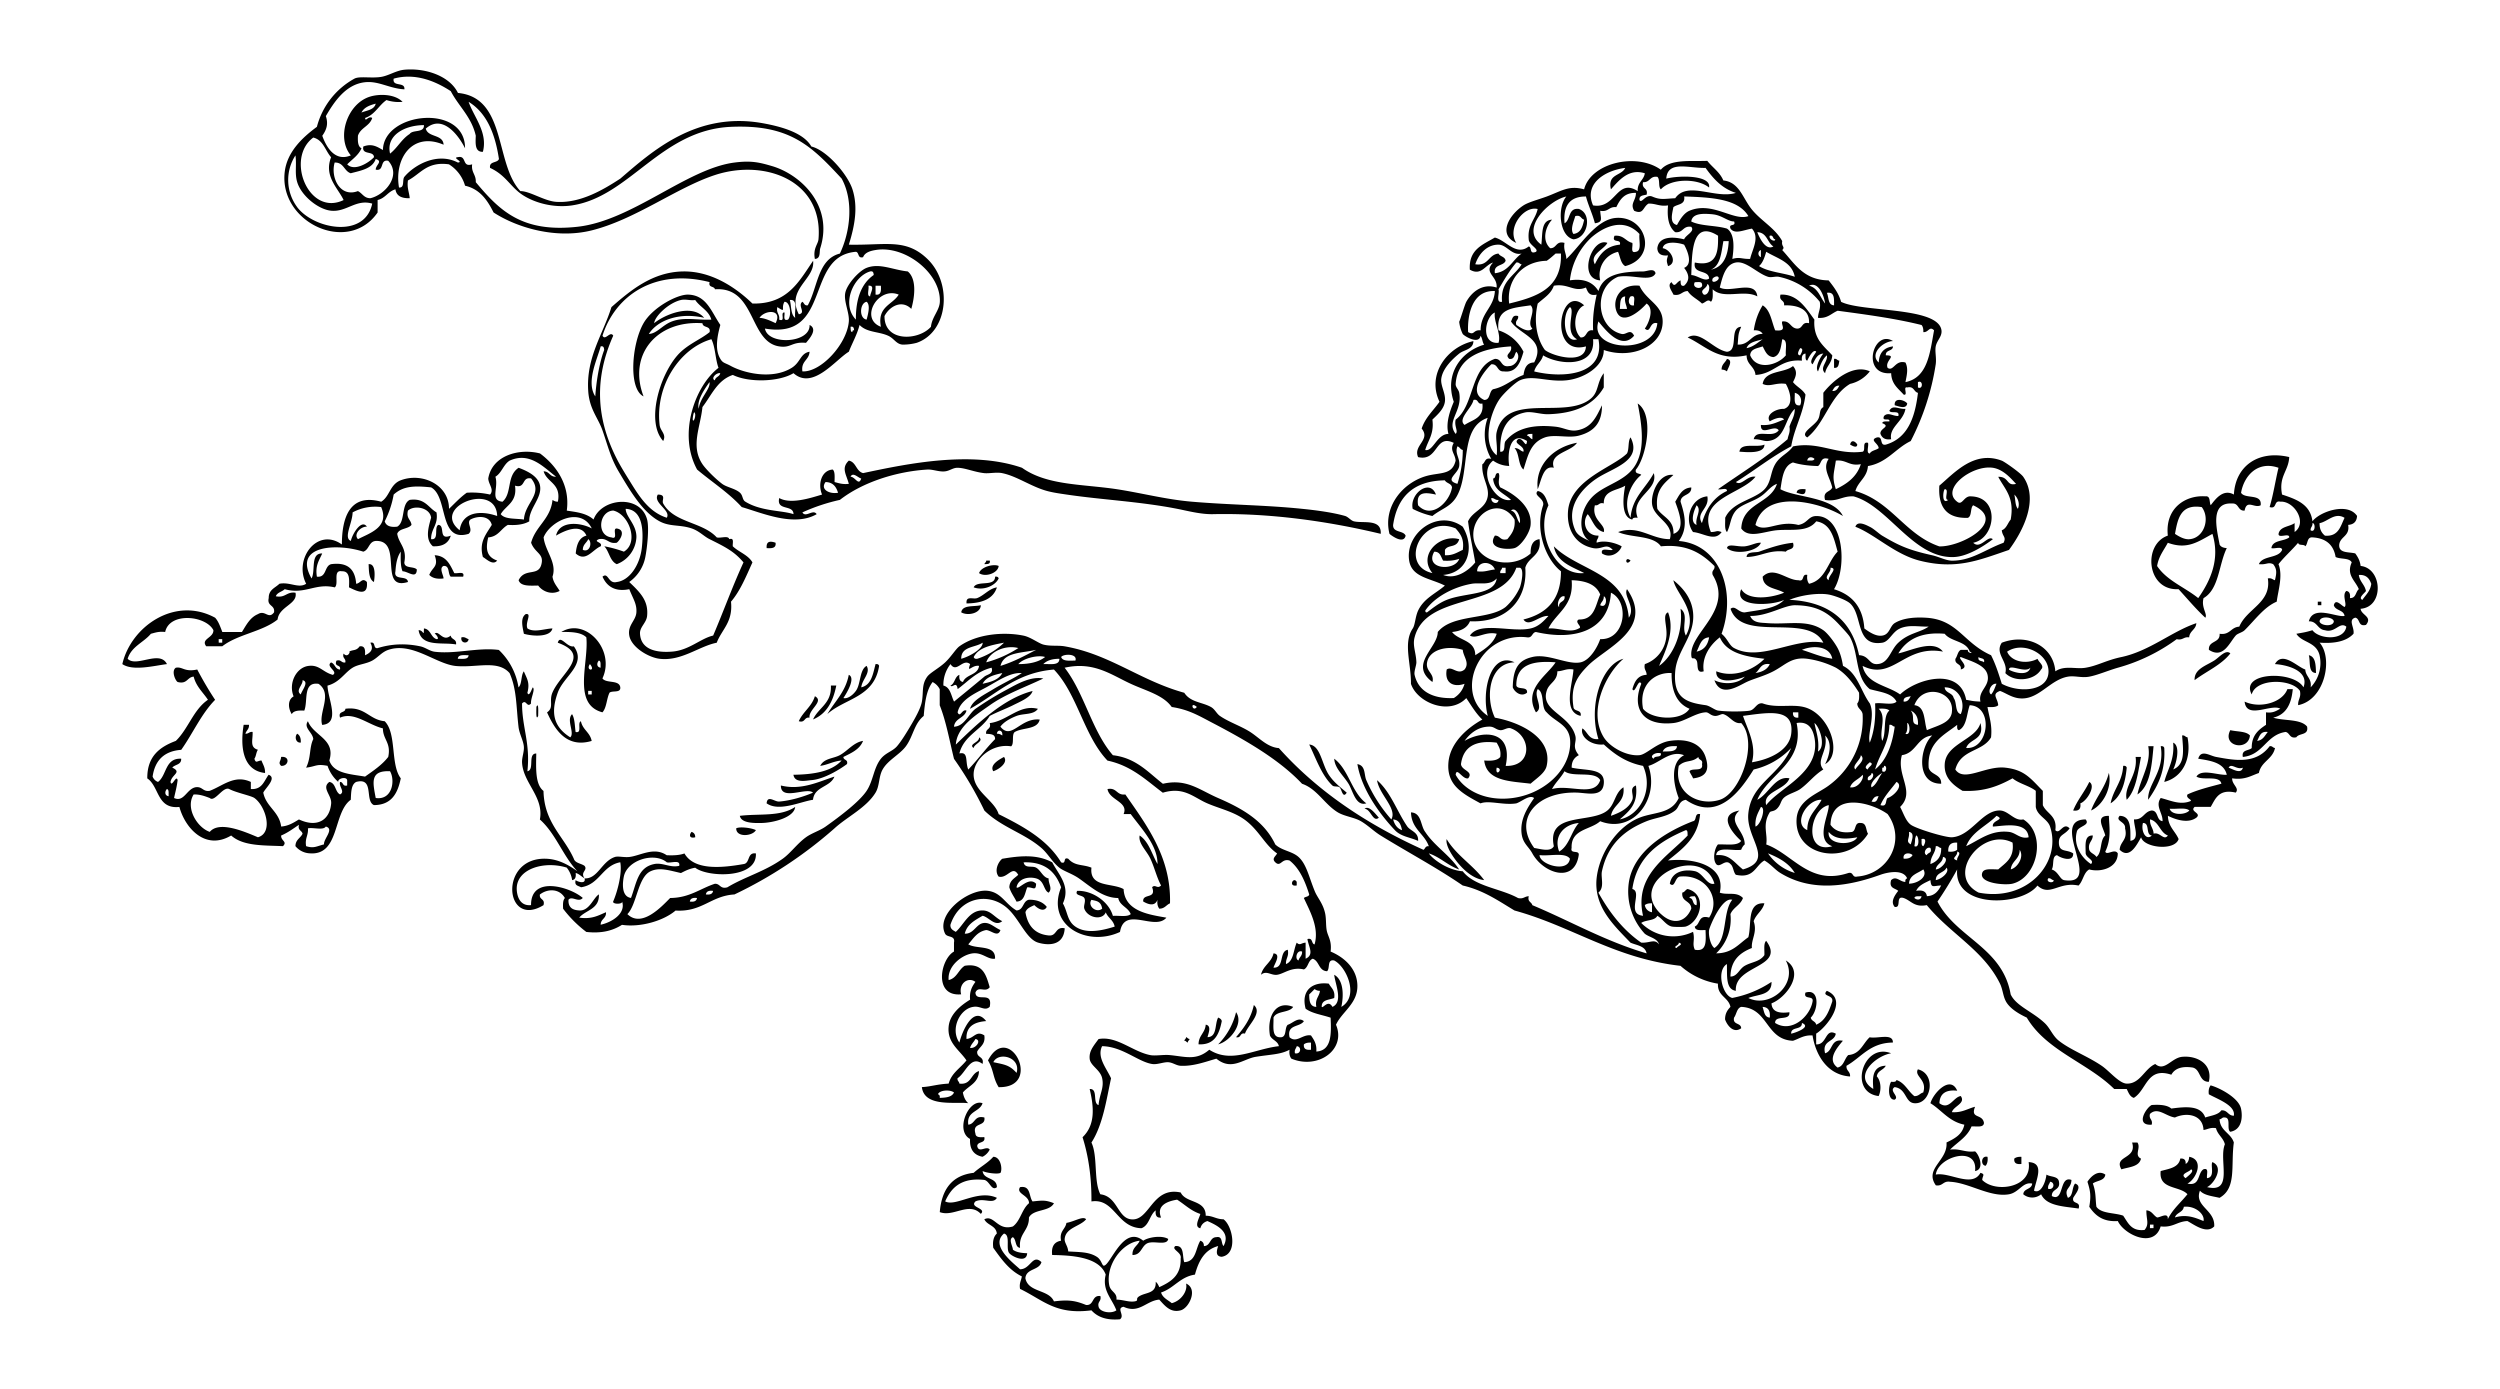 <svg xmlns="http://www.w3.org/2000/svg" version="1.0" viewBox="0 0 450 250">
  <path fill="currentColor" fill-rule="evenodd" clip-rule="evenodd" d="M320.49 53.03c3-.14 4.53 2.34 6.1 4.5-.25 3.47 1.7 4.74 3.22 6.43-.08 1.42-1.07 1.93-1.29 3.21-1.09-1 .54-2.02.32-3.21-.82.68-1.18 1.81-1.6 2.9-.61-.74.42-2.57.96-3.22-1.17.1-1.47 1.1-1.93 1.93-.74-.46.38-1.75.65-2.25-.44-.63-1.36.98-1.61 1.6-.44-.1-.27-.8-.32-1.28-.57.08-.73.55-.64 1.28-4.01-.36-4.9 2.39-8.36 2.57-.14-1.56-1.6-1.82-1.6-3.53-5.18 1.1-7.28-1.65-10.6-3.21 2.2-1.44 4.58 2.17 7.06 2.57 2.19-.18.32-4.4 2.57-4.5-.6 1.38-.48 1.5-.64 3.21 2.22.07 2.36-1.92 4.5-1.93-.27-.47-.81-.69-1.6-.64.26-1.76.82-3.24 1.6-4.5 1.4.85 1.6 2.9 2.25 4.5 2.33.25.97-1.01 1.28-1.6 1.44-.16 1.44 1.13 2.57 1.28 1.2.12.84-1.3 2.25-.96.14-2.87-2.6-3.27-4.5-3.22.16-1-.98-.73-.64-1.93zm-6.1 9.64c1.24-.25 1.98-1 2.89-1.6-1.16.34-2.5.5-2.9 1.6zm4.82 1.61c-1.18-.11-1.47-1.1-1.93-1.93-.93.36-2.18.4-2.25 1.6 1.14 2.78 4.93 1.84 6.43 0-.14-1.03.42-2.77-.65-2.88-.26 1.34-.32 2.89-1.6 3.21zm4.82-.32c.09-.2.8-1.24 0-1.29-.1.2-.8 1.24 0 1.29zM179.76 195.69c-1.08-1.73-.83-2.96-1.92-4.82 3.79-7.22 10.04 4.97 1.92 4.82zm-.96-4.5c2 .44 2.88.48 4.18 1.93.84-2.8-3.23-3.9-4.18-1.93zm173.5 5.14c-2.05-.23-3.13.52-3.21 2.25 1.78 1.34 2.51-1.12 3.85-1.29.93 1.33-1.3 1.8-1.6 2.9 1.84.13 2.8-.63 4.17-.97-.9 2.25 1.32 1.18 1.6 2.9-.04.91-1.33.58-2.24.64-.76 1.91-2.53 2.82-3.86 4.17 1.83-.22 2.67.55 4.5.32.76.58 1.75 3.25 0 3.54.55-4.66-6.66-2.64-7.07.64 2.44-.52 6.54 2.44 8.04-.32.93.28.36.48.32 1.29 2.39 2.4 9.1 1.4 8.35-3.22 2.94.13 1.35 3.12.97 5.14 1.2.63 2.08-1.45 2.24-2.89.73.46 2.12.24 2.25 1.29.3 1.57-1.34 1.22-1.28 2.57 2.27 1.17 1.26-3.74 3.53-2.9-.05 1.65-1.44 1.46-.64 3.22.98-.31.7-1.87 1.29-2.57 1.4.46.01 1.91-.33 2.57-.28 1.24 1.4.52.97 1.93-2.7-.4-5.77-.44-6.75-2.57a2.5 2.5 0 0 1-3.21 0c.07-1.1 1.53-.83 1.6-1.93-1.69-.36-2.34 1.6-4.17 1.93-3.4.6-7.21-2.09-10.6-2.25-1.28-.21-1.3.85-2.57.64-2.13-3.03 2.2-4.46 1.92-7.71 1.44-.7 2.87-1.42 3.21-3.21-2.76-.56-4.05-2.59-6.1-3.86.48-1.79 3.58-5.15 4.82-2.25zM368.68 214c1.1.24 1.26-1.23.33-1.28-.1.43-.46.61-.33 1.28zm-189.88-5.78c1.32.01 1.68 2.19 1.29 2.89-.44.28-2.43.05-3.22-.32.19 1.64 2.57 1.07 2.57 2.9-.94.78-1.3-1.09-2.25-1.3-4.1-.46-5.95 1.33-7.06 3.86 1.9 1.04 5.87-2.23 9.31-.64-.7 1.22-2.34-.06-3.85.64-1.16 1.13 2.06 1.18.96 2.25-2.13-2.26-4.92.63-7.39-.32.34-4.06 2.17-6.62 6.1-7.07 1.12-1.03 2.54-1.75 3.54-2.9zM312.46 86.77c1.01.78 1.99-1.21 3.53-.96-2.5 3.18-10.55 3.84-8.03 9.96 1.2-.03.91-.36 1.93 0-1.22 1.8-3.27.16-5.14 0-1.65-2.22-.45-6.13 2.57-6.43.44 2.24-2.15 2.87-.97 4.82.76-2.67 2.17-4.7 4.5-5.78.06-.7-1.14-.15-1.6-.32 4.22-2.95 8.65-5.7 12.52-9 .1-.75.51-1.2.33-2.25.32-1.07.96-1.82.96-3.21-1.87 1.79-1.62 5.45-4.82 5.78-.8.08-1.37-.35-2.57-.32.47-1.98 3.31-.05 4.5-1.6-.74-1.17-3.27 1.19-3.21-.97 1.87.16 2.9-.53 4.17-.97-.47-.75-2.1.02-2.57.33-.83-1.17 1.1-2.32 2.57-2.25 1.81-.62 1.1-3.15.32-4.5-1.82-.29-2.92.64-4.17 0 .41-2.48 3.88-1.9 5.46-3.21.86.97.55 1.85 0 2.89.66.84 1.72 1.28 2.25 2.25-.42 3.55-2 5.93-2.57 9.31-3.58 1.89-6.59 4.34-9.96 6.43zm11.57-13.82c.4-.92.1-1.97-.97-2.25.04 1.03-.32 2.46.97 2.25zm-18.64 21.53c-.33-1.32.99-2.63 0-3.53-.38.73-1.33 3.07 0 3.53zm-7.71-9.32c.9 3.17-4.35 4.25-2.9 8.04-.45-.03-.9-.06-.96.32-2.1-.41-1.66-4.17-1.28-6.1-1.45.9-3.9.81-3.86 3.2-.9-.26-.83.46-1.6.33-.68 2.68 2.03 3.43 1.6 4.82-1.64-.4-1.97-2.1-2.89-3.22-1.14 1.47-.28 3.94 1.93 3.86.04.57-.4.68-.32 1.28 1.3-.5 3.37 0 4.5.65-.37 1.15-2.05 2.28-3.54 1.28-.3-1.16 1.27-.45 1.93-.64-1.2-1.32-1.9.01-3.54-.32-3.5-.72-4.77-3.74-4.5-6.75.52-5.61 8.1-7.78 10.6-10.28.43-.76.14-2.22.65-2.9 2.18 4.26-3.2 5.46-6.1 7.4-2 1.33-5.88 4.77-3.86 9.31.4.89 1.28 1.35 2.57 1.93-2.21-1.37-1.94-5.9.96-8.35 2.49-2.1 6.2-2.58 7.71-6.1 1.1-2.56.9-5.83 0-10.29 3.1 2.03 1.48 9.8-.32 11.9-.22.85.67.61.97.95-1.8 1.42-3.5 4.9-1.93 7.72.32-3.75 2.79-5.35 4.18-8.04zM100.4 115.7c.42-1.6 1.68.93 2.89.64 2.37 3.28-1.82 5.32-2.9 8.35-1.22 3.44-.9 6.05 2.26 8.03.85-.79-.76-3.11.32-4.17.5.79.48 2.09.64 3.21 1.26.3.23-1.7.96-1.93.3 1.53 1.65 2 1.93 3.54-4.62 1.37-6.69-2.2-8.03-5.14 1.29-.88.32-2 .96-3.54 1.46-3.53 7.18-6.76.97-9zm75.82 17.02c.97.69-.92 1.2-.96 1.93-1.03-.74 1.11-1 .96-1.93zm59.44 1.29c2.05.18 2.24 3.51 3.53 5.46.95 1.42 2.15 2.28 3.22 3.21-.73 1.16-.9-.65-1.29-.96-.3-.25-1-.05-1.28-.32-1.93-1.8-3-4.96-4.18-7.39zm8.67 3.53c1.52.27 1.17 1.9 1.61 2.9a26.6 26.6 0 0 0 4.5 7.06c1.1-1.96-2.2-4.48-2.57-7.06 2.47 2.13 3.58 5.62 5.46 8.35.65.85 2.02.98 1.93 2.57-1.52-.68-3.08-.77-4.18-1.93-2.72-2.88-5.98-7.3-6.75-11.89zm8.04 11.9c-.21-.98-.5-1.86-1.61-1.94.26.92.73 1.63 1.6 1.93zm-6.75-3.86c.81-.69 2 .98 2.57 1.6-1.06.94-1.43-1.55-2.57-1.6zm56.55-1.93c-1-2.56-1.57-6.4.96-7.71-2.47-.97-4.4 1.38-6.42 1.92 2.08 5.82-2.7 12.31-8.68 9.96-1.73 1.59-5.28 1.37-5.14 4.82-.31 1.17 1.44.27 1.28 1.29-.77 5.19-6.4 3.26-8.35-.32-.68-1.26-1.7-1.77-1.93-3.54-.32-2.57 1.02-4.63 2.25-6.42-.8-.68-2.3.68-3.21.96-2.3.37-4.96-.6-6.43 0-3.24-1.76-6.15-3.26-5.78-7.39.32-3.58 3.46-6.24 6.1-7.7-1.16-1.09-1.98-2.52-2.89-3.86-3.06 3.2-8.84.82-9.96-2.57.04-3.75-1.43-7.33.32-9.96.44-.66.45-2.1.97-3.22 1.04-2.21 3.16-3.07 4.82-4.5-2.72-1.37-5.95-1.48-6.43-4.5-.77-4.85 5.1-9.42 9.64-6.1 2.24 3.77.99 8.3-3.53 8.68 2.32.92 4.69-.88 5.78-2.25-.42-2.47-.96-4.83-1.29-7.4.86-1.88 3.16-2.22 3.54-4.49.3-1.85-1.15-3.38-.97-5.78.57-.3.41-1.3 1.61-.97a8.75 8.75 0 0 1-.64-7.39c-5.32 1.78-2.94 10.18-5.78 14.46-1.1 1.64-2.66 1.97-4.18 3.21a14.9 14.9 0 0 1-3.54-1.28c-.62-2.7 3.1-5.55 4.18-2.57-1.78-.4-3.65-.64-3.21 1.93 2.47 2.63 5.73-.71 6.1-3.22-.1-.75-1-.72-1.28-1.28-5.7.08-8.57 3-9.32 8.03-.06 1.45 1.84.94 2.25 1.93-.34 1.58-2.45.06-2.9-.32-1.3-5.14 2.8-9.72 7.4-10.6 2.2-.43 3.94-.23 4.5-2.58-.1-1.3-1.13-1.87-.33-3.2-3.43-1.67-2.75 3.41-6.42 2.56-.95-2.11 2.32-3.09.64-5.14.66-2.01 2.11-3.24 3.21-4.82-2.38-5.02 1.5-9.92 6.1-10.92 0 1.51-1.73 1.56-2.56 2.25-1.1.89-2.96 2.6-3.22 4.5-.17 1.31.86 2.69.65 4.17-.2 1.36-1.4 2.38-2.25 3.21.34 2.6-.79 3.72-1.29 5.47 1.42.34 2.08-2.85 4.18-2.9-.53-1.93.27-4.13.96-5.78-1.72-5.1 1.37-9.06 5.46-10.28-.32-.42-.31-1.19-.64-1.6-.28 1.65-2.92.07-3.21-.33a6.46 6.46 0 0 1-.64-2.25c-.03.46.98-2.99 1.28-3.53.99-1.79 2.94-3.39 5.46-2.57.2-2.12-2.44-2.6-.64-4.5-1.43.41-2.11 2.47-4.18 1.28-.23-3.65 2.35-4.5 4.5-5.78 2 .48 3.83 3.4 6.1 1.6.63.14.04 1.48 1.3.97.6-.52-1.3-1.25-1.3-2.25-.26-2.62 1.19-3.53 1.61-5.46-2.52-.63-5.57 3.45-3.85 6.1-3.45-1.53-1.22-5.1 1.28-6.74.92-.6 2.68-1.05 4.18-1.6 2.68-1 4-2.06 6.75-1.3 1.2-4.75 9.41-6.69 13.81-3.53 1.66-2 5.62-1.47 8.36-1.6.93 1.2 2.26 2.02 2.89 3.53 2.72.3 3.39 2.83 4.82 4.82 1.65 2.3 4.41 3.6 5.78 6.1-.19 1.03.6 1 0 1.61 2.22 2.39 3.8 5.4 8.36 5.46.89 1.14 1.79 2.28 2.24 3.86 3.7 1.86 16.82.89 18 4.82.39 1.3-.74 2-.97 3.21-.17.89.16 2.1 0 3.21a44.75 44.75 0 0 1-4.5 13.82c-2.75 1.32-4.24 3.9-7.7 4.5-.16 2.1-1.77 2.74-2.26 4.5 6.5 1.86 8.89 7.82 15.1 9.96 3.99.12 12.34-4.5 6.1-7.4-.56.5-.2 1.93-.95 2.26-3.79.14-5.39-1.9-5.14-5.79 2.76-2.35 6.26-6.38 11.24-4.5.52.2 3.38 2.21 3.86 2.9 2.83 4.08 0 9.71-2.57 13.17-5.43 1.84-9.45 3.6-16.07 1.93-4.5-1.14-8.05-4.74-11.57-6.1.37-1.2 2.05-.26 2.57 0 .71.32 1.64 1.23 2.25 1.6 2.92 1.73 4.6 2.55 9 3.53 1.24.28 2.47.95 3.53.97 3.58.03 6.04-2.04 9.32-3.22.54-1.07-.2-1.1-.32-2.25.86-.32 1.06-1.3 1.6-1.92.75-4.06-1.12-5.52-2.24-7.71 2.02-.02 1.41 1.74 3.21 1.28-.94-1-2.3-2.61-4.18-2.9-3.77-.55-9.46 3.83-6.42 6.11.94.79 1.21-1.16 2.57-.96 5.2.2 4.36 7.51.32 8.35 1.29 1.27 2.64-1.46 3.53-.64-1.84 1.41-4.69 3.14-7.06 3.21-7.29.24-11.79-9.22-18-10.92-2.04-.12-2.84 1.01-5.14.64-.46-1.64.99-1.37 1.29-2.25-.43-1.89-1.8-3.4-.64-5.14-1.53-.46-1.25.9-1.93 1.29-1.67-.05-3.2-.24-4.5-.65-1.73.63-1.93 2.79-2.25 4.82 2.76 1.55 9.45 1.31 11.25 4.82-4.36-2.62-14.13-4.89-15.75 1.61 1.8 1.45 4.13-.9 7.72 0 1.67-.28 1.76-1.58 3.2-1.6 4.96-.11 5.65 9.17 3.22 13.17 3.2.98 5.2 3.15 5.46 7.06 1.06.79 2.16 1.45 3.21 1.29 1.37-.2 1.35-1.68 2.25-2.25 1.53-.95 3.79-1.1 5.79-.96 5.58.4 6.57 4.52 11.56 6.74.8 1.57 1.37 3.34 1.93 5.14 2.94 1.6 7.79 1.41 8.35-1.6.67-3.52-4.33-6.28-7.39-4.18.77 1.86 3.52 2.33 5.47 1.29.26.67 1.32 1.25.64 1.92-1.18 2-4.75 2.38-6.43.65.55-2.13-1.98-3.47-.64-5.47 4.6-1.75 9.3.64 9.64 5.15 1.66-1.14 3.68-.34 5.46-.65 2.19-.37 3.7-1.35 6.43-1.92 5.1-1.09 9.08-4.62 13.49-6.1-.08 1.2-1.21 1.35-1.29 2.56-1.01-.16-1.13.58-2.24.32a32.55 32.55 0 0 1-10.6 5.14c-1.73.5-3.71 1.35-5.15 1.61-1.4.26-2.61-.22-3.85 0-3.39.6-5.37 4.46-9 3.86-1.3-.22-2.31-.99-3.21-1.29-1.57.58-.43 1.25-.32 2.57-.38.37-1.14.36-1.93.32.28 1.75.88 3.19.64 5.46-1.53 2.66-5.43 2.08-6.43 5.79 1.56 2.36 5.42-.73 9-.33 3.5.4 4.53 1.94 6.75 4.18v2.57c.68 1.57 2.62 1.88 2.25 4.5.82.9 1.4-1.56 2.57-.32-.91 1.25-1.95 1.05-1.93 2.57.03 1.83 1.42 1.15 2.57 1.93.08 1.7-2.35.8-2.9.32-1 .17-.48 1.86-.96 2.57 1.21.4 1.46 1.8 2.25 1.93 7.24 1.11-2.9-10.91 3.86-10.93.9 1.13-1.44 1.18-1.6 2.25-.64 2.45.88 4.68 2.56 5.78.7-.72-.83-1.05-.96-1.92-.01-1.5-.28-3.28 1.28-3.22-.01 1.06-.91 1.23-.64 2.57.22.64.98.74 1.29 1.29 1.07-.75.58-3.06 1.6-3.86-.31-1.36-1.92-3.62.65-3.53.04 1.93.5 4.06-.65 6.43.27.78 1.7-.64 2.25.32 0 2.58-2.99 3.46-5.14 2.89-1.03.58-1.1 2.11-1.93 2.9-3.57-.76-5.15 2.08-7.39 0-2.86 3.75-15.08 4.2-14.45-2.9a67.87 67.87 0 0 1-3.54 5.78c3.38 6.58 11.7 8.22 13.17 16.71.98 2.1 3.9 3.07 6.1 5.14 1 .92 1.44 2.31 2.58 3.21 2.09 1.65 5.18 2.78 7.7 4.5 1.38.93 3.15 3.17 4.5 3.21 2.43.08 3.2-2.68 5.15-3.53 1.65 1.45 2.9-1.1 4.82-1.29 2.71-.27 5.57 1.3 4.82 4.5-1.83 0-1.42-2.22-2.9-2.57-2-.3-3.24.19-3.85 1.29-4.4-1.46-4.39 2.7-6.75 4.17-.73-.23-.96-.96-1.28-1.6h-2.25c-4.8-4.74-12.2-6.87-15.74-12.85-1.33-.63-2.72-1.43-3.54-2.57-.76-1.08-.7-2.34-1.28-3.54-2.96-6.04-8.95-8.97-13.18-14.14-2.26.45-2.82-.81-4.17-1.28-1.55-.47-.3 1.85-1.61 1.6-.85-1 .15-2.22.64-2.89-.57-.5-1.7-.43-1.28-1.92.9-.86 1.58.3 2.57.32-.05-.37.07-.57.32-.64-.71-1.7-3.53-1.11-4.82-.65-5.56 2-12.19 3.25-18-.32-.99-.6-1.75-1.62-2.88-2.25-1.65.93-1.84 3.3-5.14 2.57-.47-.5-.43-1.5-.97-1.93-.92-1.03-1.9.8-2.57 0-.7-.92-.26-2.88.32-3.53 1.54-.07 3.53.32 4.18-.64-1.5-1.32-4.42-4.75-.32-5.46-2.3 2.03.97 3.54.96 6.1-.3.24-.49.58-.64.96-1.57.25-4.35-.7-4.5.97 2.42-.23 3.19 1.3 4.82 2.57 5.76-1.67.58-5.48.96-9.96.47-5.58 5.5-6.75 7.71-11.89a13.41 13.41 0 0 1-6.74 3.86c-2.04 3.2-6.17 9.65-12.21 5.46-1.3.21-1.16 1.32-1.93 1.92-1.49 1.18-3.45 1.25-5.14 1.93-3.87 1.56-6.96 4.06-8.03 9-.25 1.13.53 2.9-.64 3.85 1.99 3.58 4.42 6.72 7.7 9 1.54.12 2.4-.76 3.22.32-.35-1.14-1.74-1.25-2.57-1.92a11.21 11.21 0 0 1-2.9-9c.74-5.94 7.02-9.5 11.57-11.25.76-.1.2-1.52 1.29-1.28-.4 4.32-3.18 6.24-5.78 8.35 4.41-.51 10.46.77 9.32 5.79 1.44.5 3-.26 4.17.96-.43 1.28-1.75 1.68-2.25 2.9a8.48 8.48 0 0 1-2.57 7.06c2.9 0 4.07-1.71 5.79-2.9.64-2.34-.33-6.32 2.89-6.1-.35 1.37-1.5 1.93-1.93 3.22.7 2-.47 3.25-.32 4.82-2.15.85-3.8 2.2-3.86 5.14 1.25 0 1.55-1.34 2.57-1.93 1.24-.72 2.69-.7 3.54-1.93.04-.92-.18-2.1.32-2.57 3.59 4.85-5.77 4.3-5.46 9-1.87-.28-1.54-2.75-1.61-4.82-1.94 1.18-.8 5.66.96 6.1a19.2 19.2 0 0 0 7.07-2.89c.1 2.46-2.5 2.22-4.17 2.9 3.8 1.92 9.07-2.43 6.74-6.76 3.6 2.2-.05 6.8-2.57 7.72.07 1.54 1.36 1.85 3.22 1.6.17 1.68-2.6.4-2.57 1.93 2.94 1.87 6.27-1.14 6.74-3.85.25-1.21-1.7-.23-1.28-1.61 2.63-.84 2.32 3.17.96 4.5.1.65.87.63.97 1.28 1.66-.7 2.3-2.4 2.89-4.17.27-1.28-1.99-.87-.97-1.93 4 1.66-.2 6.67-1.92 7.7v1.94c1.97.12 1.59-3 3.53-1.93-.25 1.57-2.5 1.14-1.93 3.53 1.45-.37.96-2.68 3.21-2.25-1 1.2-2.95 3.38-.96 4.82 1.15-.24 1.21-1.57 1.93-2.25 2.18-.17 2.62-2.08 3.85-3.2 1.41.3 4.22-.8 4.18.95-4.14.04-5.68 2.68-8.35 4.18-.09.94.72.99.64 1.93-4.35-.3-6.26-4.25-6.75-7.39-1.59-.1-2.39.6-3.53.96-4.95-.2-4.39-5.9-9.32-6.1-.81.26-.82 1.32-1.28 1.93-.3 1.37 1.27.87 1.28 1.92-1.4 1-2.53-.54-2.9-1.6 0-1.08.45-1.7.97-2.25-.37-1.77-2.36-1.92-2.25-4.18a13.3 13.3 0 0 1-6.74-3.21c-11.93-1.36-19.47-7.1-29.88-9.96-2.88-1.73-5.57-3.64-9.32-4.5-4.7-3.23-9.87-5.97-14.78-9-1.22-.75-2.23-1.8-3.54-2.57-1.22-.71-2.94-.86-4.17-1.6-2.4-1.46-3.72-4.22-6.43-5.14-4.11-4.37-10.15-7.84-16.06-10.93-2.46-1.28-4.28-2.42-7.4-2.89-1.54-2.17-4.62-2.9-7.38-4.18-3.55-1.63-6.66-4.07-11.9-2.89 3.57 4.58 4.9 11.38 8.69 15.75 4.2.5 6.34 3.08 9 5.14 4.28-.98 6.55 1.1 9.95 2.57 4.46 1.93 8.3 4.17 10.28 8.35 1.17 1.12 3 1.2 4.18 2.25 1.43 1.28 1.88 3.6 2.9 6.1.51 1.29 1.54 2.24 1.92 4.18.2 1.08.07 2.27.32 3.21.27.99.86 1.7.64 3.54 2.68 1.13 4.77 3.24 4.82 6.1.07 3.28-2.78 4.72-3.85 7.07 1.88 4.46-3.22 8.13-8.04 6.1-.27-.37-.42-.85-.32-1.6-1.63.87-3.2.82-6.1 1.28-2.25.37-4.34 2.57-7.07.33-1.98.56-4.12 1.39-6.43 1.28-.78-.03-1.43-.6-2.25-.64-.85-.04-1.98.47-2.89.32-2.56-.41-5.33-3.14-9-3.21-.97 1.98.75 3.9 1.61 5.78-.81 3.7-1.44 8.33-3.53 11.57 1.17 2.47.37 6.9 1.6 9.31 3.07.37 3.08 4.17 5.47 4.5 3.42.48 3.77-5.96 9-4.82.92 1.97 4.52 1.26 4.5 4.18 1.28 0 1.92.64 3.2.64 1.65 1.2 2.66 6.26-.32 6.75-1.2-.07-.9-1.14-.64-1.93-2.46.65-3.52 2.7-4.18 5.14-2.7.41-3.76 2.45-6.1 3.22.3.97 1.23 1.34 1.93 1.92 1.63-.4 2.91-2.15 2.57-3.53 2.2.95.56 4.42-.97 4.82-1.8.48-2.8-.76-3.85-1.93-2.32.18-3.63 2.6-6.43 1.29-1.38.25.3 1.55-.64 2.25-2.47.22-4.07-.43-5.14-1.61-6.47.84-8.68-1.85-12.85-3.86-.19-1.04.22-1.5.32-2.25-2.3-1.12-3.7-3.14-5.14-5.14-.16-1.22.09-2.05.64-2.57-.14-1.46-1.74-1.47-2.25-2.57 1.77-.9 2.35 2.15 5.14 1.29 1.36-1 1.61-3.1 2.9-4.18.04-1.46-2.41-1.69-1.61-2.89 1.96-.35 1.56 1.65 2.25 2.57 1.84-.2 2.36-.26 3.85.32-.8 1.56-3.7 1.01-4.5 2.57.05 2.4-1.87 2.84-1.6 5.46-.95-.12-.63-1.5-1.29-1.92-.86.38 0 1.67 0 2.25.6.47 1.53.61 2.57.64-.1 1.9-2.72.6-3.21 0-.69-.81.26-3.26-.96-3.54-2.5 2.12 1.46 5.13 2.89 6.43 1.91 0 2.23-2.82 3.85-1.29-.4 1.52-2.75 1.1-2.89 2.9.5 2.6 4.22 1.99 5.14 4.17 2.6-.32 3.81-.16 5.79.65 1.5.11.97-1.81 2.57-1.61.23.98-.56.94-.32 1.93.24 1 2.32 1.3 3.2.64-.83-2.19-2.61-3.57-1.92-6.43-1.18-3.23-6.26-3.47-9.64-3.53-.18-1.58.42-2.37 1.6-2.57-.34-1.74.77-2.02.97-3.21 1.42-.23 3-1.3 3.54-.65-1.08 1.31-3.67 1.48-3.86 3.54-.06.68.58 1.28.64 2.25 2.01.13 3.7.05 5.14.96.87.55.94 1.64 1.29 1.6 1.19-.1 3.52-7.43 7.07-4.49.89-.62 3.3-1.04 4.5-.32-.17 1.12-2.1.47-3.22.64-1.66.16-1.38 2.26-3.21 2.25-.08-1.36.94-1.63 1.29-2.57-3.25.36-6.17 4.5-5.47 8.03.24 1.19 1.45 1.29 1.29 2.57 1.2.02 2.2.47 3.21.33 1-.15.03-.43.96-.97 1.23-.71 3.01-.42 2.9-2.57.3.24.48.59.64.97 2.05-.95 3.94-2.06 3.85-5.15.28-1.15-1.77-1.62-.96-2.25 1.66-.16 1.23 1.78 1.6 2.9 2.17-.09 2.03-2.47 2.9-3.86.4.14.66.41.64.97 1.25-.04 1-1.58 2.25-1.61 1.19-.23.8 1.13 1.29 1.6 1.4-2.58-1.34-3.8-2.9-4.5-.66.2-1.1.63-1.28 1.3-1.2-.25-.18-1.81 0-2.58-1.7-.55-2.8-1.7-4.18-2.57-1.87.3-3.75 1.1-2.89 3.22-.85.1-1.05-.45-.96-1.29-1.11.82-1.15 2.7-2.57 3.21-4.43-.11-4.82-5.46-9-4.82.03-4.42-.55-8.23-1.6-11.56 2.26-2.17 2.1-5.23 1.28-8.68 1.58-.08.47 2.53 1.6 2.9.18-2.05 1.03-3.05.65-4.83-.33-1.55-2.14-2.25-2.25-3.53-.12-1.34.64-2.23 1.6-3.53 3.28-.61 6.14 2.28 9.32 2.89.95.18 2.36-.12 3.54 0 2.78.27 4.73 1.04 7.07-.97 3.97 2.56 8.09-.14 12.53-.64-.21-.97-1.27-1.1-1.61-1.93-.58-3.47 1.1-6.38 4.18-5.14-.7 1.12-3 .65-3.54 1.93.05 1.56-.4 3.61 1.29 3.54 1.16-.02.65-1.7 1.28-2.25.89-.27 1.89-1.49 2.9-.65-.71 1.12-3.11.54-2.58 2.9 1.26 1.13 2.37-.62 3.86-.33.52.77 1.06 1.52.96 2.9 2.73-.17 2.72-3.07 2.57-6.1-1.52-.52-3.33-.74-4.5-1.62-.87-3.33 1.27-4.89 4.18-4.5.41.78 1.18 1.19.97 2.58-.92.37-2.3.26-2.25 1.6.24.32 1.16-1.4 1.93 0 2-.88.48-4.13.32-5.78 1.66.9 1.75 3.63 1.28 5.78 3.26-1.89.95-7.21-1.28-8.35-1.35-.28-.7 1.44-1.29 1.93-1.53-.07-1.38-1.84-2.57-2.25-.86.31-.79 1.56-1.6 1.93-2.23-.53-3.57.79-4.82.96-1.1.15-1.92-.85-2.9 0 .37-1.66 1.89-2.19 2.25-3.85 1.48.1.11 2 0 2.57 2.04.1.94-2.92 2.57-3.22.25 1.21-.39 1.54-.32 2.57 1.4-.53 1.32-2.53 1.93-3.85.61.6.8.03 1.6 0v2.89c1.6-.72.54-2.13.33-3.54 1.03-.28.66.84 1.28.97.9-3.05-.93-6.14-1.92-8.35.26-.28.88-.2.96-.65-.77-2.44-1.74-4.69-3.53-6.1-1.45-.45-1.6 1.25-2.57.32-.7-.67.03-1.04.32-1.6-2.1-1.43-3.15-3.93-5.47-5.79-2.09-1.68-4.65-2.18-7.06-3.21-2.51-1.07-4.23-3.08-8.04-1.93-3-2.25-5.63-4.86-9.96-5.78-4.24-4.44-5.4-11.95-9.64-16.39-6.83.56-10.33 4.44-15.1 7.07.37-1.5 2.49-2.5 4.18-3.53 1.73-1.05 3.68-1.94 5.14-2.9-2.13-.17-4.33 1.44-6.42 2.57-1.94 1.05-4.65 2.2-5.14 4.5.48 1.06.78-.67 1.6-.32-.34 1.37-2.1 1.34-2.25 2.9 1.89-.08 2.57-2.23 3.86-3.22a55.06 55.06 0 0 1 5.78-3.53c1.82-1 4.24-2.37 6.43-1.93-3.1 1.51-6.74 2.76-9.64 4.82-2.55 1.8-5.9 3.87-6.1 7.07 3.86-3.74 8.6-8.32 13.81-9.64-.3 1.15-2.25 1.92-3.53 2.57-1.34.67-2.85 1.21-4.18 1.92-1.52 2.56-4.65 3.5-5.46 6.75 1.7-.37 1 1.5 1.6 2.9 1.68-1.76 3.12-3.74 4.82-5.47.05-.9-.78-.93-1.6-.96-.16-1.01.98-.73.64-1.93 3.16-.38 5.34-3.44 8.67-2.57-.78 1.13-2.55.78-3.85 1.28-1.13.44-2.31 1.1-2.9 1.93 2 2.51 3.57-1.65 7.08-1.28-.4 1.85-3.1 1.4-4.5 2.25-.6.46-.04 2.1-.65 2.57-3.4-.55-6.57 2.18-6.74 4.82-.21 3.23 3.7 4.8 4.5 7.39 4.42 2.21 8.73 4.54 11.24 8.67 1.04.4.25-1.04 1.29-.64 1.23 1.37 2.6.96 4.17 1.6-.4 3.61 3.73 2.7 5.79 3.86.19 4.12 4.9 4.62 7.7 5.14-2.1 2.47-7.57-2.2-8.35 2.57-5.97 2.8-13.36-1.23-10.6-8.03-1-2.76-2.87-4.63-6.75-4.5.24 1.17 1.5.55 2.25.96.84.46 1.23 1.77 2.25 1.93-.05 1 .76 1.82 0 2.57-.94-.42-.73-2.15-2.25-2.57-1.36-.37-3.22 0-3.53 1.61.4.48 2.22-2.04 3.53-.64-.06 1.4-.56.58-1.6.64-.44 1.06-.48 2.52-1.93 2.57-.41-.87-1-1.57-1.29-2.57.04-1.25.95-1.62 1.6-2.25-1.03-1.85-1.92.74-3.52.32-.85-1.08-.06-2.67.64-3.21 3.4-.58 6.33-.8 9 .64 1.17 2.24 3.35 4.3 1.92 7.4.88 1.53.74 3.13 2.25 4.17 1.95 1.34 4.75.73 7.07 0-.22-1.18-1.22-1.57-1.6-2.57-.64 1.53-3.28.98-3.86-.65-.2-.53.32-1.34 0-1.92-.32-.58-1.8-.38-1.29-1.29 2.54-.13 5.67 1.8 6.43 4.5 1.09-.09 2.6.25 3.21-.32-.47-1.25-1.95-1.47-2.25-2.9-2.8 0-4.96-2.06-7.07-3.53-1.25-.87-2.79-1.32-3.53-1.93-1.25-1-2.06-2.53-3.21-3.53-3.14-2.72-7.15-3.7-10.28-6.75a64.98 64.98 0 0 0-5.47-9.31c-.81-3.26-1.41-6.73-2.57-9.64v-2.9a2.9 2.9 0 0 0-1.28-1.28c-1.13 1.44-1.4 3.75-1.6 6.1-1.74 1.4-1.88 3.66-3.22 5.47-1.13 1.52-3.2 2.44-4.18 4.17-.72 1.28-.52 2.94-1.28 4.18-1.67 2.72-5.12 4.34-7.4 6.43A77.73 77.73 0 0 1 132.2 161c-4.25.25-5.8 3.19-10.6 2.9-2.1 1.8-6.25 3.08-9.64 2.57-1.58.99-3.54 1.6-6.42 1.28a21.5 21.5 0 0 1-4.18-4.18c-.04-.79-.05-1.54.32-1.92-.93-1.69-3.04-1.76-4.5-.64-.15 1 .99.72.65 1.92-7.07 4.33-8.14-8.84.64-8.35 2.31.13 4.16 1.32 5.46 2.25-2.6-2.75-3.9-6.8-6.75-9.32.77-4.07-3.05-6.59-3.21-10.28-.04-.92.42-1.96.32-2.9-.11-1.09-.82-2.27-.96-3.53-.43-3.77-.31-6.72-1.6-9.64-2.12-2.43-5.93-.94-9.65-1.28-3.58-.33-7.87-4.38-12.2-2.9-1.19.41-1.84 1.37-2.9 1.94-1.17.62-2.5.64-3.53 1.28-1.44.9-2.32 2.64-4.5 3.21.06 2.4 2.38 6.8-.96 7.07-.7-2.24 1.95-5.58-.65-7.39-2.88-.42-1.86 3.07-2.57 4.82-1.01-.05-1.94 0-2.25.64-.69-1.1-.75-2.6.33-3.2-.97-2.4.48-5.13 2.57-5.47 2.04-.33 2.64 1.11 4.5 1.6 1.01-.62-1.37-1.51-.33-2.24.73.23.7 1.22 1.6 1.28.25-.99-1.1-.39-.63-1.6.9-.27.83.45 1.6.32.13-.78-.58-.7-.32-1.6.8.92 1.34-.54.97-.33.76-.43 1.3-.1 1.92-.97 1-.14 1.03.7.97 1.61.93-.42 1.66-1.03.96-2.25 1.03-.28.44 1.06 1.28.97 2.45-.77 5.01-.9 7.71-.33.94.2 1.67.85 2.58.97 3.72.47 7.74-.81 11.56-.32a11.82 11.82 0 0 1 3.54 6.74c.66-.62.41-2.15.96-2.89.6 1.41 1.11 2.05.64 3.86.3.87.78-.68.97-.97.5.33-.4 1.94-.32 2.9-.75.85-.86-.86-1.61 0 0 4.34 1.52 7.15.96 12.2 1.35-.25 0-3.2 1.6-3.2-.05 2.73-.2 5.56 1.3 6.74.13 5.76 3.64 8.13 5.46 12.21.25.81 1.32.82 1.93 1.28.64.81-.84 1.08 0 2.25 2.39.12 3.08-3.07 5.46-3.85.58-.2 1.6.1 2.57 0 1.99-.21 4.46-1.9 6.75-.32 1.24.06 2.36 0 3.2-.32 1.73 3 6.42 2.66 10.61 1.92 1.26-.13.62-2.17 2.25-1.92.26 4.63-8.75 4.3-10.92 2.57-1.01.16-1.8.56-2.57.96-2.28-.52-3.87-1.06-5.47-.32-2.3 1.06-2.47 6.03-4.17 7.71 2.57 2.53 6.13-1.31 7.7-2.9 3.5-.03 5.38-1.69 8.04-2.56 1-.04.92 1 2.25.64 3.2-1.93 6.67-2.8 9.96-5.14 1.4-.99 2.6-2.71 4.18-3.86 1.06-.77 2.49-1.19 3.53-1.92 2.8-1.99 6.12-4.53 7.39-6.43 1.21-1.8 1.26-4.12 2.57-5.78.87-1.1 2.1-1.34 2.9-2.25.79-.91 1.79-2.55 2.56-3.86.68-1.15 1.72-2.98 1.93-4.17.32-1.8-.08-3.06.96-4.5.53-.73 2.04-1.48 3.22-2.57 1.1-1.03 1.92-2.43 2.57-2.9 3.14-2.25 8.04-2.65 11.56-1.92 1.27.26 2.7 1.38 3.54 1.6 1.28.34 2.63.11 3.85.32 8.14 1.42 13.55 6.15 21.53 8.36 1.13 1.74 3.2 1.66 4.82 2.57.7.4.99 1.18 1.6 1.6 1.64 1.13 3.74 1.79 5.47 2.9 1.64 1.06 3.06 2.73 5.14 2.89 6.97 7.8 15.84 13.72 26.03 18.31.32-.2.33-.74.96-.64-.8-2.3-3.12-3.09-3.21-6.1 1.94.09 1.68 2.38 2.57 3.53 1.7 2.58 4.41 4.15 6.1 6.75-2.07-.72-3.36-2.2-5.46-2.9.74 1.09 3.4 3.03 6.1 3.22 2.16 2.76 6.79 3.07 9.96 4.82.99.23 1.18-.33 1.93-.32-.27 1.02.5.99.64 1.6 6.88 2.88 13.04 6.46 20.57 8.68-.25-1.37-1.78-1.43-2.9-1.93-2.87-3-6.63-6.4-6.1-11.57.45-4.32 3.51-9.24 7.71-10.92 2.62-1.05 5.72-.64 7.07-3.54zM307 30.22c-2.92.1-6.84-1.42-7.07 1.93 2.49-.62 8.11-.62 7.7 1.6-2.1-1.7-6.9-1.65-8.67.33-.53-.43-.1-1.82-.64-2.25-1.38-.2-1.3 1.05-2.57.96-.32 1.28.96.97.64 2.25-.61.14-1.38.12-1.28.97.4.7 1.05-1.07 2.25-.65 1.54.67 2.17.42 4.18.32 2.2-3.17 7.23.2 10.92-.96-2.53-.8-4.07-2.57-5.46-4.5zm-20.25 6.75c4.12.73 4.23-5 8.04-2.57-.1-1.6 1.08-1.92 1.28-3.21-2.9-.92-4.7 1.31-6.1 2.89-.68-2.82 1.9-2.38 2.57-3.86-3.69.47-7.48 2.87-5.79 6.75zm-15.1 46.9a5.08 5.08 0 0 1-2.89-.96c-2.79 2.14.43 7.69 3.22 7.07-1.19-1.17-3.06-1.65-3.22-3.85.6-.04.23-1.06.97-.97.41.58-.3 1.63.32 2.57 2.23 1.05 5.76 3.27 5.46 6.75-.12 1.46-1.77 3.85-2.9 4.18-1.13.33-5.08.2-3.53-2.25 1-.03.92 1.01 2.25.64.71-.9 1.47-1.74 1.29-3.53-2.55-4.21-7.83-1.18-7.4 3.21.45 4.4 6.74 6.03 10.29 2.9-.03-1.43.38-2.41 1.6-2.58.45 3.02-2 3.14-2.56 5.14.43 5.7-3.33 9.94-9.96 9.64-.5 1.21-1.65 1.78-3.22 1.93 1.2 1.59 4.16 1.4 4.18 4.18 1.56-1.01 3.2-1.95 3.86-3.86-2.02-.5-3.67 1.03-4.82.32 1.77-2.63 7.44-.5 10.92-1.28 1.56-.35 2.43-1.44 3.21-2.25-1.65-.14-3.52 2.14-4.5.64 4.12-1.02 6.78-3.51 6.75-8.68-2.76-2.15-4.73-7.47-3.21-11.88.29-1.27-1.87-1.75-.96-2.57 1.22.27 1.54 1.45 1.92 2.57-2.4 5.06 1.2 12.77 6.43 12.2-2.25-1.17-4.91-1.94-5.46-4.81 4.39 4.39 12.82 4.74 13.49 12.85 1.3-1.92-1.03-3.9-.32-5.14 5 7.23-3.8 10.48-7.07 13.81-1.8 1.84-3.15 3.59-2.57 7.4.06.9 1.53.4 1.29 1.6-3.27-.74-1.47-5.62-1.29-8.35-1.3-.23-1.83.3-2.9.32.01 1.82-1.52 2.11-1.92 3.53-1.13 3.6 4.07 4.23 5.14 8.03.36 1.26-.7 1.92.65 3.54-.77.4-1.31 1.05-1.29 2.25 2.63.6 6.06.01 5.78 2.89-.24 2.48-2.93 1.67-4.82 1.6-7.41-.23-11.5 4.86-7.7 9.97 1.11.16 2.94.78 3.53-.32-1.32-6.25 6.72-4.02 9.64-6.43 1.4-1.16 1.32-3.16 2.89-4.18.32 2.79-1.88 3.05-2.25 5.14 1.53-.54 3.24-1.32 3.85-2.89.34-.86-.65-2.1.65-2.57.43 3.43-1.33 4.67-2.9 6.1 3.66-.73 6.1-5.37 4.18-9.63-3.05-.59-5.17-2.12-7.07-3.86-2.3.26-4.34-1.43-3.85-2.89.97.63 1.1 2.1 2.89 1.93-1.9-5.96.55-13.44 4.5-14.46-3.37 2.9-6.37 9.6-3.54 14.14 1.12 1.78 4.12 3.44 6.43 3.21 1.26-.12 3.07-2.22 5.46-2.57 3.4-.5 5.69.62 6.43 2.9.83 2.57-.08 3.6-2.25 3.85-.17-.48-.48-.81-.64-1.29.5-.67 2.55.2 2.25-1.28.23-.88-.64-.65-.65-1.29-1.22 1.1-2.3.43-3.53 1.6-1 4.9 3.58 7.34 7.39 6.11 3.79-1.22 6.94-10.41 3.85-13.81-1.38.22-2.03-1.25-3.21-1.6-.35-.12-.95.4-1.6.31-.79-.1-1.04-.68-1.61-.64-1.87.12-3.81 1.71-5.79 1.93-5.4.58-7.59-2.55-5.78-7.07-.52-1.11-1.15 2-1.6.96.38-1.32.93-2.49 2.56-2.57.01-.75-.55-.94-.32-1.93a5.78 5.78 0 0 0 3.86-4.82c.27-1.9-.8-4.06.32-4.5 1.46 3.72-1.01 7.99-1.6 9.64 2.67-1.92 4.35-6.22 3.85-10.28 1.55 1.1.1 3.28.96 4.82 2.35-4.26-1.82-7.58-2.25-9.96 1.9 1.52 3.29 3.36 3.54 5.79.43 4.2-2.9 6.77-3.21 10.6-.39 4.7 1.82 5.61 5.46 6.1.75.1 1.65.88 2.25.97 1.97.27 5.16.16 5.78 0 .92-.24 1.17-1.47 2.25-1.29 2.44.9 5.14.1 7.39.65 4.6 1.1 7.12 8.47 3.85 10.28.75-1.45 1.4-3.84 0-5.14.63 2.79-1.76 4.45-.32 6.1-1.72 1.08-2.63 2.43-4.17 3.54-.68.48-1.77.76-2.57 1.28-1.06.69-.72 1.36-1.61 2.25-.55.54-1.13.39-1.29.64-1.4 2.27-.32 3.93-.64 5.79 4.84 1.77 7.81 7.45 14.78 5.14 1-.24.62.88 1.6.64 5.55-.42 8.91-6.47 5.47-11.25-2.96-2.13-10.11-4.02-10.28 1.93.7 1 1.85 1.57 3.85 1.29.86-.22.36-1.79 1.61-1.61 1.08 0 .87 1.27 1.29 1.93-3.47 5.72-13.2 4.34-12.86-2.57.17-3.52 3.74-4.57 5.79-6.1a14.88 14.88 0 0 0 6.1-12.86c-.13-.83-.96-.97-.96-1.93.37-.38.36-1.13.32-1.93-.93-1.46-2.2-3.35-4.18-4.5a16.64 16.64 0 0 0-5.14-1.6c-2.87-.36-3.9 1.1-6.1 2.25-1.74.9-3.61 1.35-4.82 1.93-1.48.7-4.65 2.9-5.79-.32 1.67.85 4.32.7 5.47-.65-1.2.58-5.3 1.57-5.14-.96 3.2 1.28 6.8-.31 8.67-2.25-3.56-.4-6.84-1.09-8.03-3.86-1.75 1.34-3.3 3.56-2.9 6.11-1.48.5-.93-1.33-1.28-1.93-.5-.85-.9.1-.96-.96-.29-4.1 7.7-8.1 3.85-14.46-.26-.9.45-.83.32-1.6-2.22-2.17-4.77-4.01-9.64-3.54-1.4-2.03-5.36-1.5-7.7-2.57 3.68-1.33 5.92 1.28 9.31 1.28.87-2.92-2.99-3.78-3.21-6.42-.18-2.04 1.35-5.5 3.85-5.14-1.55 1.44-3.36 2.63-2.89 6.1.95 1.52 3.02 1.91 2.9 4.5 2.36-.74.84-4.25.32-5.78.7-1.13 1.19-2.45 2.89-2.57.06 1.56-1.88 1.12-1.93 2.57.86 2.63 1.27 4.9-.32 7.07 7.36.58 10.45 9.03 7.7 16.7 1.1.9 1.37 2.1 2.26 2.57 4.72 2.55 10.96-1.99 16.06-.96-2.72-5.48-14.62.1-16.7-6.1.8-.72 1.43.7 2.57.64 2.65-.45 5.56-.65 7.07-2.25-2 1.01-9.22 1.46-7.72-1.93 1.26 2.15 5.4 1.58 7.72.64-1.39-.86-3.78-.72-3.86-2.89 1.98-1.99 4.34.66 6.43.64 1.2.34.5-1.2 1.6-.96-.1.75.05 1.23.32 1.6 2.97-.67 3.34-3.94 5.14-5.78-.67-2.43-1.17-5.04-3.85-5.46-1.56 2.01-4.43 1.37-7.07 1.6-2.32.21-5.09 1.56-6.42-.31.2-4.62 5.23-4.4 6.42-8.04-1.19.44-1.72 1.45-2.9 2.25-1.4.97-3.52 1.44-4.49 2.57-1.02 1.2-.92 2.57-1.6 3.86-.5-.47-.29-1.65-.33-2.57 1.28-2.77 4.77-3.16 6.75-4.82 1.6-1.33 1.28-3.16 2.25-4.82.88-1.52 2.3-1.9 3.21-3.21 4.75-.94 7.7 1.56 12.53.96.64-.22-.2-1.91.97-1.6.18.56-.4 1.88.32 1.92.3-.56 1.13-.59 1.6-.96-.03-.87-1.74-1.46-.32-1.93 1.23-.26.38 1.55 1.61 1.29 3.9-1.14 5.25-4.82 5.78-9.32-.78-.18-.68-1.25-1.92-.97-.88-.23.23 1.52-.65 1.29-.95-1.09-2.2-1.87-2.25-3.86-5.5.5-3.29-8.02.33-5.78-1.83.05-4.29 2.34-2.57 3.86.08-1.74.94-2.7 2.57-2.9-.04.93-1.37.56-1.29 1.61 2.13-.01-.24.95.32 2.25 1.06.74 1.36-1.5 3.21-.96.56 1.09.23 2.35 0 3.53 4.01-.81 4.4-5.24 5.15-9.32-.84-.86-.97.4-1.93.32.02-.56-.07-1-.32-1.28-4.72-1.18-9.91-1.87-15.1-2.57-1.14.47-1.8 1.43-3.54 1.28.02-1.05.54-1.6.32-2.89a12.81 12.81 0 0 0-7.39-4.5c-.6-.11-1.35.19-1.93 0-1.92-.6-3.95-2.9-5.78-2.57-1.94.35-2.42 2.67-2.9 4.5 1.86 1.07 6.42-1.47 6.76 1.6-2.4-1.3-6.11.6-8.04-1.28 0 .86.13 1.84-.32 2.25-.56-.6-.94.14-1.6.32-.82-.8-1.95-1.26-2.57-2.25-1.06.02-1.23.92-2.57.65-.17-.5-1.24-1.72-.33-2.25.6 1.13.8 0 1.61-.32.03.5-.04 1.11.64.96 1.15-1.05.83-2.16 0-3.21 1.62-.68.62-3.06 0-4.18-1.07-.4-3.64-.75-3.85.64 1.4.19 2.77 2.63.96 3.22-.29-.94-.29-1 0-1.93-1.2.13-1.88-.26-1.93-1.29.26-2.15 2.74-2.12 4.82-1.6.33-.83 1.99-1.4 1.29-2.25-1.53-.25-1.43 1.14-2.9.96-1.13-.9-1.5-2.55-1.28-4.82-1.52.24-2.2-.36-3.53-.32-1.05.65-.86 2.04-2.57 1.29-.78-1.32.32-1.81.32-3.22-2.1-.06-2.87 1.2-3.54 2.57-1.34-.16-1.41.94-2.89.65.06 1.42.58 2.03-.96 2.25-.44-1.71-1.16-3.13-1.61-4.82-2.91-.02-4.12 1.66-3.85 4.82 1.12-.6.61-2.82 2.57-2.58 2.47.86 1.63 5.26-.97 5.47-2.57-.6-2.94-5.72-1.28-7.71-3.23.7-8.43 5.9-4.5 8.67.25-1.9-.11-4.4 1.93-4.5-1.16 1.22-1.9 3.72-.33 5.14 1.2.03.98-1.38 2.57-.96-.22 1.3.31 1.83.33 2.9 2.42-2.23 5.31-7.17 9-7.4 5.5-.34 7.48 7.14 1.6 8.68-.82-.47-.9-1.68-1.29-2.57a4.24 4.24 0 0 0-3.21 5.14c-4.14-.3-1.5-7.86 1.29-6.75-.62 1.21-3.25 2.1-2.25 3.85.84-1.83 2.05-3.3 4.5-3.53.3-1.17-1.57-.15-.97-1.6 1.67-.17 1.99 1 3.21 1.28.15.6-.43 1.94.65 1.6 1.12-.16.47-2.1.64-3.2-2.9-3.1-6.57-1.21-8.68.64a12.46 12.46 0 0 0-3.85 7.7c2.76-.4 4.24.48 5.14 1.93.89-2.95 3.9-3.5 8.03-3.53.74 0 1.98-.68 2.25.32-.73 1.68-4.24.14-6.75.64-4.57 1.93-3.88 9.26.64 10.29.89.2 1.54-1.06 2.25.32-2.32 2.7-5.2-1.1-6.42-2.57-1.82 5.37 10.09 6.06 10.6.32-1.47-.4-1.14 1.97-2.25.96.66-.86 1.78-3.53.32-4.5-1.35 1.54-4.51 4.05-5.46 1.29-.73-2.15.79-4.88 4.18-4.5 1.2 2.68 4.16 3.4 4.17 6.43.03 4.35-5.45 6.9-10.6 5.14.03 3-3.64 5.16-6.75 5.46-3.43.33-6.04-1.03-8.35 0-.8.35-2.8 2.23-3.53 3.21-1.73 2.3-3.4 8.16-.65 10.28.2-1.66-.26-3.06 0-4.17 1.74-7.39 12.51-2.1 17.03-6.1 1.36-1.21 1-2.88 2.25-4.5v2.56c-1.92 3.32-5.41 4.68-9.96 4.82-1.4.05-2.98-.56-4.18-.32-3 .61-4.62 2.64-4.5 7.07 1.09.12.54-1.4.97-1.93 2-2.39 5.07-2.99 9-2.57 1.51.17 2.45.88 3.85.65 2.8-.47 3.57-2.73 4.5-4.5 0 3.08-1.36 4.72-4.18 5.46-1.88.49-4.39-.29-6.1.32-2.66.95-3.06 3.37-3.86 5.78-.98-.83-.71-2.93-1.6-3.85.8-.05.99.5 1.6.64.27-1.14-1.99-1.4-.96-2.25.93-.39 1.46 1.93 1.6.32-3.16-1.93-3.56 2.36-3.2 4.5zm31.5-48.5c.25 1.54-1.25 1.33-1.94 1.92-.23 1.2-.74 2.9.65 3.21.7-1.31 1.38-2.2 2.25-2.57 4.14-1.74 7.93 1.94 10.6.97-1.89-3.15-6.7-3.37-11.57-3.54zm5.13 3.2c-1.3-.1-3.65-.35-3.85 1.3 1.71.85 4.44.68 6.42 1.28 1.63 1.06 1.14 4.24.97 5.46 1.37-.4 1.58.02 3.2 0 .38-1.69 1.78-3.84.33-5.46-1.56.26-3.07 1.07-3.86 0-.4-1.04 1.04-.25.65-1.29-1.05.05-2.24-1.15-3.86-1.28zm-25.06 3.54c1.34-.16 1.66-1.34 1.93-2.57-.61-.14-.58-.92-1.6-.64-.25.9-.96 2.42-.33 3.21zm21.2 7.4c1.18.06 2.38 1.24 3.22.63-.1-1.71-2.97-.67-2.57-2.89 4.2.9 4.21-2.29 4.18-4.82-4.84-3.05-4.68 3.4-4.82 7.07zm14.79-5.15c-1.12-.7-1.13-2.51-2.9-2.57.46 1.16 1.55 3.37 2.9 2.57zm.32-1.29c-.5-.03-.25-.82-.97-.64-.28.67 1.06 1.22.97.64zm-11.57 5.47c2.3-.48 3.08-2.5 3.21-5.14h-.96c-.38 2.08-.51 4.41-2.25 5.14zm-38.23-4.5c-1.96-.02-3.5 1.5-4.18 3.53 2.4.37 2.33-1.74 4.18-1.93.29.57 1.18.53 1.28 1.3-.37 1-2.2.57-1.93 2.24 2.52-.27 3.16-2.42 4.82-3.54-1.8.42-2.65-1.59-4.17-1.6zm47.23 2.25V45a.69.69 0 0 0 0 1.29zm-.33 1.6c1.69 1.1 4.37 1.2 6.43 1.93-.52-2.7-3.15-3.28-5.14-4.5-.3 1-.6 1.97-1.29 2.57zm-36.62-2.25c-.52.45-1.02.92-1.6 1.3-4.53.1-7.28 3.62-6.76 7.7 4.9-1.2 9.54-2.67 9.32-9zm-10.28 6.43c.23.73-.58 2.5.64 2.25-.33-3.75 2.24-4.62 3.53-6.75-.4-.02-.44-.4-.96-.32-1.24 1.44-2.2 3.16-3.21 4.82zm39.52-2.25c-.29-.24-.92.2-.97.32-.46 1.23 1.6.23.97-.32zm-2.9 1.29c-.06-.48-.77-.3-1.28-.32-.69 1.18 1.64 1.44 1.28.32zm.32 1.92c.9.23 1.36-1.6.65-1.92-.05.89-1.54 1.03-.64 1.92zm21.85 1.61c-.21-1.6-1.3-4.04-2.89-3.21 1.64.4 1.98 2.1 2.9 3.21zm-43.05-2.89c-2.17.91-3.15-.78-5.78-.32-.52 1.51-1.84 2.23-2.9 3.21-.77 3.24-.14 6.42 1.29 8.35 1.35 1.1 7.25 2.75 7.39-.64-6.89 1.88-4.8-11.46-.32-7.39-1.8.75-2.18 4.36-.64 5.78 1.24.07.86-1.49 2.25-1.28-.12-2.47.22-4.49.64-6.43-1.37.3-1.62-.52-1.93-1.28zm-21.2 8.03c1.19.66.84-.46 2.24-.32.02-3.2 2.39-4.04 2.57-7.07-4.11-.2-4.98 4.35-4.82 7.4zm65.86-4.82c0-1.18.12-2.48-1.29-2.25.37.81.16 2.2 1.29 2.25zm-38.56.65h1.29c-.1-.76-.5-1.21-.32-2.25-1.02.05-.87 1.27-.97 2.25zm2.57-.65c-.14-.6.44-1.93-.64-1.6-.5.48-.47 1.83.64 1.6zm-25.06 1.29c-1.8.75-2.63 5.73.65 5.46.54-1.62-.94-3.9-.65-5.46zm.65 3.21a7.65 7.65 0 0 1 4.5 3.86c-.61 2.09-1.34 3.82-3.54 3.53-1.27.09-.98-1.37-2.25-1.28-1.18 1.12-4.39 5.04-1.28 6.42 1.16 0 .83-1.52 1.6-1.93 2.22-.46 3.5-1.86 5.47-2.57.18-1.2.56-2.22 1.92-2.25 2.27-4.26-2.67-4.97-4.17-7.39.28-.46.25-1.24 1.28-.96.13.77-.59.7-.32 1.6.6.38 2.1 1.52 2.89.65-1.13-1.07.74-3.14-.32-4.18-3.37.5-6.23.54-5.78 4.5zm14.13 1.6c-2.41-1.28-.21-5.27-1.28-5.78-1.56 1.47-1.05 6.63 1.28 5.79zm-6.1 2.9c-.3 1.2-1.31 1.69-1.6 2.9 5.23 1.27 12.8.67 11.56-5.8h-.97c.5 5.12-6.04 4.7-9 2.9zm-15.74 5.14c-.04.6.53 1 .64 1.6.61 3.38-2.43 5.1-.64 7.4.52-.52-.3-1.35 0-2.57 3.43-2.57 2.58-9.41 7.06-10.93 1.35-.06 1 1.58 2.57 1.29 1.12.02 2.22-1.62 1.29-2.57-.38.47-.28 1.43-1.29 1.28-.93-.92.63-1 .33-2.25-5 .32-9.62 1.75-9.96 6.75zm83.21.64c.94.47.94-1.43 0-.96zm-81.6 6.75c1.39-.96 3.53-1.18 3.2-3.86-.99.24-.61-.88-1.6-.64-.3 1.5-2.94 3.45-1.6 4.5zm12.2 2.57v-.97c-.38.05-.91-.05-.96.33.46.07.54.53.96.64zm-13.17 4.82c-.2 1.46-2.78 2.51-.32 3.21.55-1.8.96-3.74.96-6.1-.46-.08-.54-.53-.96-.65-.54 1.35.52 2.07.32 3.54zm62.65-.97c.48-.05 1.19.12 1.29-.32-.43-.41-1.2-.42-1.29.32zm5.14 5.14c2.03-.96 3.78-2.22 4.5-4.5-2.12.41-2.57-.85-4.5-.64-.33 2.4-.73 2.87 0 5.14zm20.24 1.93c-.9.06.27-1.98-.64-1.92-.33.3-.55 2.87.64 1.92zm12.53 1.61c.38-.9.05-1.91-.64-2.57.21.86.13 2 .64 2.57zm-93.5-1.6c-.6.06-.7-.37-1.28-.33-.08.94 1.25 1.24 1.29.32zm3.86 4.17c.2-1.3-.8-3.03-1.6-2.25 1.04.24.97 1.6 1.6 2.25zm-15.74 9c-2.73-3.32 1.38-7.11 4.82-6.1-.47 1.67-1.97.87-2.57 1.92v.96c1.46.08 2.24-.54 3.21-.96.3-2.02-.48-2.94-1.28-3.86-6.22-2.63-10.26 6.7-4.18 8.04zm4.82-2.57c-.8.27-1.72.42-2.9.32-.4-.66-.5-1.63-1.6-1.6-1.81 3.22 3.76 3.55 4.5 1.28zm3.21 2.24c1.37.2 2.13-.23 3.21-.32-.57-1.56-3.12-1.67-3.2.32zm4.18.33h.96v-.97h-.64c-.02.41-.41.45-.32.97zm2.89-.97c-2.68 7.46-16.22 4.48-18.31 12.53-.4 1.5.28 2.81.32 4.5.01.54-.46 1.66-.32 2.25.61 2.7 2.9 4.36 7.06 4.18.93-.58 1.6-1.4 1.93-2.57-1.87.67-3.66-.03-3.21-2.57 1-.7 1.93 1.08 3.21 0 .98-1.21-.25-2.36-.32-3.54-2.88-.86-6-.02-6.42 2.25-.31 1.64 1.38 2.02.96 3.54-4.31-3.16.95-6.13.96-9 2.63-3.27 9.19-2.14 12.21-4.5a10.7 10.7 0 0 0 2.57-3.53c.27-.72.82-3.28 0-3.54zm56.23 2.25c-.13-.79 1.76-2.18.32-2.25.18.86-1.33 1.64-.32 2.25zm-64.26.64c-3.53.62-6.83 2.55-8.36 4.82.02.2.05.38.33.32.9-.67 2.11-1.68 3.53-2.24 3.36-1.35 8.57-.77 9-3.86-1.26 1.35-3.01.7-4.5.96zm13.81 8.04c1.84-.14 3.9.89 5.46 0 .82-.26-.9-1.13 0-1.61 2.86.07 3-2.57 3.86-4.5-.74-1.83-2.64-2.5-5.14-2.57.4 4.69-2.76 5.8-4.18 8.68zm-2.25.64c-.75.1-.6 1.11-1.6.96-8.53-1.04-13.3 9.88-7.07 14.14-1.19-4.5.58-11.66 4.82-9.64-4.59.13-5.32 6.25-3.54 9.96 4.24.76 10.48 3.48 9.32 8.68-.28 1.27-1.73 2.17-2.89 3.2-3.71-.45-7.92-.43-8.35-4.17 1.28.1 2.37.02 2.89-.64.18-1.26-.28-1.87-.64-2.57-3.95-.52-6.03.83-6.43 3.85.07 1.17 2.33 1.3 1.29 2.57-1 .26-2.08-2.12-2.25-.64 1.5 2.76 5.34 4.84 10.28 4.18 5.2-.7 9.7-4.42 10.28-9 .53-4.17-2.3-4.33-4.18-6.42-1.07-.86-.32-3.54-1.6-4.18-.82 1.32 1.15 3.36-.33 4.18-2.33-4.2 2.01-6.6 3.54-9-4.09-.34-7.1.4-7.07 4.18.25.82 2.07.07 1.93 1.28-1.02.86-2.26-.12-2.57-.96.06-3.8 1.34-4.94 3.53-5.46 2.84-.69 6.32 1.46 8.68.96 1.72-.37 3.08-2.83 3.53-4.18 4.54.2 5.36-6.75 1.93-8.35-.4 6.8-6.44 8.7-13.5 7.07zm65.55-.64c-1.43.6-1.92 2.37-3.22 2.57-4.86.73-3.47-4.94-5.78-7.07-.74-.68-3.04-1.47-3.85-1.6-1.78-.32-4.9.05-7.07.95 7.14.35 11.25 3.75 12.53 9.96 1.83.1 1.76 1.66 3.21 1.61 2.17-.07 2.39-2.5 3.86-3.85 1.9-1.78 3.86-1.8 5.46-2.9-1.88.04-3.47-.38-5.14.32zm-61.37-3.86c-.17-1.14 1.14-.79.97-1.93-1-.22-1.51 1.67-.97 1.93zm7.39-.32c1.22.65 1.27-1.46.64-1.6.05.8-.5.99-.64 1.6zm48.52 15.1c-2.67-2.22-1.92-6.28-3.54-9.32-.26-.48-1.27-1.54-1.93-2.25-2.07-2.25-4.1-3.5-8.03-3.53-2 .03-4.87 1.97-8.03 1.93.52 1.26 1.84 1.2 2.89 1.28 3.89.34 7.37-.75 10.28 1.29.8.55 2.03 2.2 2.57 3.21.46.85.77 1.94.97 3.21 2.6 1.26 3.19 4.52 4.82 6.75 1.04 2.27-.48 5.48 0 7.07.77-1.9 1.1-4.26.96-7.07 1.19-.2 3.2.41 3.85-.32-.78-1.57-2.99-1.72-4.82-2.25zm17.67-7.07c-.18.67 1.25.68.32.32-.63-1.94-3.39-1.76-4.5-3.21-4.34-.38-6.85 1.07-8.35 3.53 2.1-.4 6.29-2.6 8.03-.32-6.96-1.3-8.98 5.33-14.46 2.57.68 3.28 4.45 3.48 6.75 5.14 2.9-2.8 10.76-5.04 11.89.97 1.2.19.97.24 2.57.32-.45-2 1.75-2.73 1.28-4.82-.4-1.81-3.03-2.47-4.82-3.21-.7.22 1.82 1.78 0 2.24.18-1.13-1.13-.79-.96-1.92.37-.48.4-1.32.96-1.6h1.29zm-48.84.32c1.33-.27 2.02-1.18 2.25-2.57-1.5.1-1.69 1.53-2.25 2.57zm18.96-.32c1.8.55 3.42 1.3 5.46 1.6-.44-2.3-3.45-2.46-5.46-1.6zm32.77 2.25c.22-.86-.67-.62-.97-.96-.22.86.67.62.97.96zm-41.13 1.93c1.2-.19 2.14-.65 2.57-1.6-1.64-.26-1.77 1-2.57 1.6zm45.63-.64c-.01.17 3.34 1.55 3.85-.33-.93 1.06-3.8-.75-3.85.33zm-60.73.64c-2.8-.19-5.99 1.9-5.14 6.42 1.5 1.97 6.94 2.3 8.36 0-2.27-.94-3.27-3.16-3.22-6.42zM358.4 125c.47-.5.68-1.25.97-1.92-.94-.17-1.7 1.47-.97 1.92zm-6.74.65c.62.77.19 2.6 1.28 2.89 1-2.3-.52-4.84-2.9-4.82.1 1.08 1.43.93 1.62 1.93zm-.33 2.57c.56-3.86-5.26-5.3-6.74-1.29 2 .24 1.7 2.8 2.25 4.5 1.97-.86 4.22-1.27 4.5-3.21zm-8.67-1.93c.8.05 1-.5 1.28-.97-.6.14-1.38.12-1.28.97zm9.96 5.14c-.37-.05-.35-.5-.32-.96-2.4 1.89-5.43 3.14-5.14 7.7.34 1.38 2.32 1.11 2.25 2.9-4.7.02-3.86-6.64-1.61-8.68-2.73.27-2.84 3.16-5.46 3.54-1.04 3.65 2.49 6.56-.32 9.32.6 1.1 1.01 2.54 1.92 3.2.97.72 6.22 2.32 7.4 2.26 3.49-.2 5.47-4.92 8.67-4.82 1.52.05 2.6 1.98 4.18 1.6 4.23 2.6 2.63 10.42-1.93 11.57-1.29.33-6.1-.04-5.46-1.93.27-.9 1.73-.62 2.89-.64 1.28-1.18 2.93-2 2.57-4.82-5.48-2.86-12.22 5.9-6.1 9 8.82 1.71 14.98-5.45 12.85-11.89-.47-1.4-2.3-1.92-2.57-3.53v-2.9c-1.2-.94-3-1.28-4.18-2.25-2.43 1.33-5.06 2.45-9 2.25-2.08-1.25-3.34-2.61-3.21-4.82.22-3.72 5.65-4.36 6.43-7.39.8 3.16-1.98 2.74-2.57 4.5 4.14.28 4.96-7.52.64-7.7-.56 1.57-.52 3.76-1.93 4.49zm-13.82 1.93c.81-1.44.06-4.44 1.29-5.46-.38-.37-1.14-.37-1.93-.33 1.51 1.5.06 3.95.64 5.79zm6.43-2.9c.1-1.38-.44-2.12-1.29-2.56.88 1.11-.2 2.4 1.29 2.57zm-22.81 1.61c.56-4.65-3.85-3.86-8.68-3.21.82 2.45 2.46 5.23 1.61 8.35 3.39-.56 6.71-2.2 7.07-5.14zm1.28-2.89v-.96h-.96c-.06.7.26 1.02.96.96zm-5.78 15.74c2.49-3.25 9.93-5.9 8.67-12.2-.23-1.15-.85-2.98-3.2-2.58 1.47 7.22-5.05 9.05-7.08 13.82 2.04-1 3.25-4.4 5.79-3.86-.7 2.1-4.9 2.38-4.18 4.82zm9.32-9.64c1.5-.98.28-4.48-.64-5.14.3 1.63.9 2.96.64 5.14zm15.74-3.2c1.03.44.81-1.93.32-1.94.04.8.05 1.55-.32 1.93zm-5.46 6.42c2.08-1.67 3.07-4.43 3.53-7.71-.4-.02-.44-.41-.96-.32-.08 3.45-1.8 5.27-2.57 8.03zm-65.54-7.4c-.67-.23-1.32.39-1.93.33-.77-.07-1.08-.64-1.93-.64-2.13 0-3.56 1.28-4.5 2.57 3.36-1.95 8.77-1.95 7.4 4.5 4.88.16 4.67-5.4.96-6.75zm27.3 4.18c1.12-.06 2.48.12 2.58-.96-1.27-.09-2.24.12-2.57.96zm-1.6 1.3c.09-.67 1.42-.09 1.28-.97-.9-.33-2.23.5-1.28.96zm36.3 1.92c.29-.7 1.94-1.68.97-2.57-.06.92-1.71 1.9-.97 2.57zm2.25 0c-.04-.43 1.31-.97.32-1.29-.17.2-1.3.97-.32 1.29zm2.57-.32v.64c.8.5.95-1.1.33-.96-.02.2-.05.38-.33.32zm-69.4 0c-.33 1.86 1.4.13 0 0zm12.21.64c-.64 1.18-1.62 2.01-2.25 3.21 3.15-.9 7.67 1.5 8.68-1.6-.94-1.74-4.93-.43-6.43-1.61zm54.62 1.6c.72.24 1.33-1.18.65-1.28 0 .64-.88.4-.65 1.29zm.65 1.3c.96-.54 1.25-1.75 1.92-2.58-.87.42-2.34 1.92-1.92 2.57zm-3.86 0c1.53.22 2.58-1.7 2.25-2.26-.67.84-1.88 1.12-2.25 2.25zm5.46 3.2c1.27.41.84-.87 1.29-1.28 1.05-.3 2.96-2.22 1.6-2.9-1 1.36-2.19 2.53-2.89 4.18zm-1.6-.64c1.03.28 1-.5 1.28-.96-.8-.06-1 .5-1.28.96zm-11.57 5.14c0-2.68 1.68-3.67 2.57-5.46-2.6-.13-5.23 4.31-2.57 5.46zm4.5 2.9c-3.18-1.12-.51-5.83-.64-7.4-3.58.8-4.5 8.9.64 7.4zm-13.82-3.54c.93-.27 1.96-3.45.97-3.53-.47 1.02-1.1 1.9-.97 3.53zm37.92 3.53c2.4-1.12 4.4-2.94 7.7-2.57 1.27.15 2.02 1.35 3.54.97-.25-3.03-4.76-1.99-6.43-1.93-.24-1.19 2.32-1.2.65-1.93-1.8 1.84-4.44 2.85-5.46 5.46zm-73.26.97c1.84-1.06 2.17-3.62 3.54-5.14-2.58.21-4.62 2.29-3.54 5.14zm53.66-2.57c-2.17.39-4.04.4-5.14-.97-.38 2.46 4.4 2.51 5.14.97zm9.63 1.28c.18-.7.78-2.08-.32-2.25.15 1.27-.67 1.67.32 2.25zm.65.32c1.02.46.8-1.92.32-1.92-.32.78-.1.68-.32 1.92zm1.6 0c.23-.23.8-1.57-.32-1.28.06.48-.11 1.18.32 1.28zm4.5.97c.75.1 1.24-.05 1.6-.32v-1.29c-1.14-.07-1.67.46-1.6 1.6zm-3.21 2.25c1.17-.44 1.99-1.23 1.93-2.9-.41-.01-.45-.4-.97-.32-.07 1.32-.97 1.81-.96 3.22zm-.64-1.6c.13-.52 1-.28.64-1.3-.81-.33-1.43 1.09-.64 1.3zm15.1 2.56c1.2-.3 2.46-2.23 1.6-3.53.02 1.72-1.45 1.97-1.6 3.53zm-9.64-1.6c-.2-.58.94-1.34 0-1.61.09.94-1.29 1.2 0 1.6zm-29.24 2.24c-1.04-1.75-2.84-2.73-4.82-3.53a8.9 8.9 0 0 0 4.82 3.53zm19.6-2.57c.8.05 1.33-.16 1.6-.64-.47-.5-1.83-.47-1.6.64zm-60.08 0c-.84-1.19-3.65-.42-5.46-.64 0 1.72 5.16 3.28 5.46.64zm65.86 1.93c.95.03 2.72-1.99 1.29-2.25-.06 1.12-1.14 1.22-1.29 2.25zm0 1.93c1.03-.17 2.58-1.47 1.93-2.25-.41.98-1.92.86-1.93 2.25zm-4.82.64c1.5 0 3.47-1.23 2.57-2.57-.98.73-2.47.95-2.57 2.57zm26.03-.64c-.41-.02-.45-.41-.97-.32-.5.79 1.1.94.97.32zm-24.74 1.93c1.15-.2 1.81.11 1.93.96 1.43-.06 2.05-.94 2.57-1.93-1.44.05-1.79.58-1.93-.96-1 .5-2.1.9-2.57 1.93zm.96.96c-.48.06-1.18-.11-1.28.32.42.42 1.2.42 1.28-.32zm-242.25-4.18c.09.74-.08 1.21-.64 1.29a4.58 4.58 0 0 0-.97-2.25c-4.1-1.27-9.06.24-9 3.85.02.94.38 3.13 2.58 2.9-.05-5.44 7.1-3.23 9.31-1.29-.77.91-1.94-.44-2.57.32-.1 1.7 1.15 1.88 1.93 1.93 1.84.13 2.53-2.28 3.54-2.89.12 2.69-2.36 2.78-3.54 4.18 2.27.34 3.46-.4 4.82-.97.08 1.16-.96 1.18-.96 2.25 2.03-.43 4.59-2.04 3.85-4.18.15.53-1.75.53-1.6 0 .79-1.82 1.65-5.13 1.28-7.06-3.26.59-3.7 4.01-7.07 4.5-.47-.29-1.24-.26-.96-1.29.22.25 1.91.84 1.6-.32-.56-.3-.93-.78-1.6-.97zm69.4-38.55c1.6-.44 3.94-1.83 3.85-2.9-1.33.92-3.88.62-3.85 2.9zm2.25-.32c.07.25.27.37.64.32a12.42 12.42 0 0 0 4.82-2.9c-2.24.44-4.55.82-5.46 2.58zm2.25.96a20.27 20.27 0 0 0 5.78-2.57c-2.27-.6-5.09.57-5.78 2.57zm2.57.64c2.37-.73 4.37-1.83 6.42-2.89-2.5.6-5.84.37-6.42 2.9zm-97.68-1.28c.86 0 1.9.18 1.93-.64-.85 0-1.89-.18-1.93.64zm100.89.96c2.03 0 3.69-.38 4.82-1.28-1.28-.42-3.97.23-4.82 1.28zm10.28-.64c.4-1.29-2.17-1.23-2.57-.64.26.8 1.47.67 2.57.64zm-5.78.64c1.21-.07 2.9.33 2.89-.96-1.28 0-2.26.3-2.9.96zm-13.18 0c-1.34-1.11-2.42 1.71-3.53 0a6 6 0 0 0-1.28 3.86c1.28.32 1.38 1.83 1.92 2.89 1.8-1.48 3.67-3 5.46-4.5.51-.42 1.7-.46 1.29-1.6-2.66.65-4.2 2.43-6.1 3.85-.22-1.56-.93-.13-1.3-.64.83-.37.75-1.62 1.62-1.93-.1.73.07 1.2.64 1.28.52-1.4 2.67-1.18 2.89-2.89-1.29-.24-2.24 1.51-1.6-.32zm2.25 3.54c1.5-.33 2.93-.72 3.54-1.93-1.5.33-2.93.71-3.54 1.93zM54.14 125c.22-.77 1.56-2.27.32-2.57.1.87-1.34 1.84-.32 2.57zm161.29 2.25c-1.3-1.13-.76 1.04 0 0zm-35.99 4.82c.45-.01.7.15.97.32.15-1-.87-1.2-.97-.32zm114.38 27.95c1.91.53-1.18 4.53 1.93 4.82-1.66-7.32 4.34-10.56 8.03-14.45-.05-.38.06-.92-.32-.97-4.73 2.01-8.8 4.7-9.64 10.6zm-173.81-4.82c-2.25-1.86-7.1-.4-7.72 2.58-.17.84-.58 3.59 1.29 3.85 1-2.65 1.2-5.5 4.18-6.1 1.51-.32 2.85.72 4.5.32.25-1.22-1.53-.41-2.26-.64zm176.06 7.72a1.5 1.5 0 0 0 1.29 1.28v-1.6c-.56-.03-1 .07-1.29.32zm2.9 1.6c2.14 2.02 4.44 1.53 5.46-.96-.02-1.48-1.83-1.17-1.61-2.9.46-.07.54-.52.96-.64 3.6.98 2.36 5.87-.32 6.75-.35.12-2.16.1-2.57 0-1.02-.25-1.6-1.36-2.57-1.93-.46.94-2.1.7-2.9 1.29a8.14 8.14 0 0 0 9.33 1.6c.39 1.5-.21 2.1.32 3.22 2.26.44 1.97-1.67 1.93-3.54-.86 0-1.9.18-1.93-.64 1-.38.6-2.18 2.57-1.6 2.24-3.45-.6-7.78-5.14-7.4-1.07.01-.94 2.2-1.93 1.3.36-2.17 2.56-2.67 4.5-2.26 1.49.31 2.2 2.65 3.53 2.25-2.26-7.47-16.13-.66-9.64 5.46zM127.06 161c.74.09 1.21-.08 1.29-.64-.73-.1-1.21.07-1.29.64zm178.32 1.93c.1-.75-.05-1.24-.32-1.61-.38.05-.91-.06-.96.32.82.03.46 1.25 1.28 1.29zm-181.2-.65c.72.1 1.2-.07 1.28-.64-.73-.09-1.21.08-1.29.64zm74.21 1.29c-.21-1.44-1.18-1.4-1.93-1.6-.75 1.08.84 2.45 1.93 1.6zm109.24 3.85c-.13 1.04.3 2.77.96 3.22 2.42-1.55 1.43-6.5 3.22-8.68-1.88-.58-4.11 4.92-4.18 5.46zm-5.78 3.22c-.04-.33 1.38-.65.32-.97.17.47-1.26.79-.32.97zm-68.12 2.25c.14-.62.7-.81.64-1.61-.95-.38-1.38 1.35-.64 1.6zm1.93 6.1c-.01 1.19.14 2.21 1.28 2.25-.28-1.47.54-1.82.65-2.9-.45.02-.7-.14-.97-.31-.31.33-.63.65-.96.96zm82.9 4.18c.12-1.2-.26-1.89-1.3-1.93.29.79.3 1.85 1.3 1.93zm3.85 2.89c.83-.17 3.72-1.22 1.93-1.93.07 1.36-2 .57-1.93 1.93zm-87.71 1.93c-.1.84.44 1.05 1.28.96v-1.28c-.56-.03-1 .07-1.28.32zm-1.61 1.6c1.1.25 1.25-1.22.32-1.28-.1.43-.46.61-.32 1.28zm150.69 16.07h.96c.67.98-.65 2.28.64 2.89-.34 1.48-2.14 1.5-3.53 1.93-1.44-2.5 2.86-1.79 1.93-4.82zm-26.03 2.57c.1.74-.05 1.23-.32 1.6-.96-.02-.86-1.91.32-1.6zm6.1 0v1.28c-.83.1-1.38-.11-1.28-.96.29-.25.73-.35 1.29-.32zM146.36 46.93c.4 3.36-4.91 5.08-2.57 9.64 1.38-.25-.3-1.56.64-2.25.33.2.33.74.97.64 1.8-3.22 1.77-8.3 5.78-9.32 1.84-3.85 2.54-9.44.32-13.49-5.45-5.89-9.34-9.78-19.92-9.32-12.62.55-18.24 12.57-28.6 14.14-3.18.48-6.66-.37-8.99-1.93-2.16-1.45-2.94-3.52-5.78-4.82-.19-1.26 1.32-.82 1.6-1.6-.69-4.56-2.2-8.3-5.46-10.29.94 2.74 3.49 5.48 2.57 9-1.44.05-1.34-1.44-1.28-2.9-.77-3.4-3.07-5.28-4.5-8.02-2.41-1.58-6.2-3.4-10.28-2.25-.28 1.56 2.08.48 1.93 1.92-2.72-.15-4.62-1.54-7.07-1.28-3.5.37-5.58 3.55-7.07 6.1.5 1.48.08 2.51-.64 3.54.71 2 2.26 4.74 5.14 3.53-2.68-3.16-.67-9.38 3.53-10.6 1.64-.48 4.37-.47 5.78.96a6.93 6.93 0 0 1-2.89-.32c-1.4.96-2.08 2.63-3.85 3.22.07.82.55-.45 1.28 0-.44 1.48-2.1 1.74-2.57 3.2-.05 1.02-.01 1.95.64 2.26-.55 1.27-1.67 1.97-2.57 2.89 1.26 1.34 3.91-.28 4.82-1.29-.05-1.23-2.25-.3-1.92-1.92 1.54-.57 2.41 0 3.53.64.1-6.88 14.83-8.4 14.78-.32-1.12-2.25-4.01-6.23-7.07-3.54.4 1.64 3.1.97 3.21 2.9-5.59-2.4-8.92 2.42-8.03 7.7 1.08.12.54-1.39.97-1.92 1.76-2.11 5.89-4.5 9.63-2.57 1.14-.1-1.13-.87 0-.97 1.66-.36.67 1.9 2.57 1.29-.2 1.48.73 1.85.65 3.21 4.27 5.1 8.3 9.14 18.31 8.03 9.85-1.09 19.69-10.47 28.27-11.56 3.03-.39 4.5-.02 6.75.64 5.05 1.48 11.13 7.03 8.68 14.78-.2.6.13 1.88-.97 1.93-.37-1.9.57-2.62.65-3.54.9-10.58-9.66-14.51-18.64-11.56-6.88 2.26-14.3 7.99-22.17 9.96-6.38 1.6-13.39-.44-17.67-3.22-1.12-2.2-2.43-4.2-5.14-4.82a6.68 6.68 0 0 0-2.9-3.85c-3.97-.56-5.11 1.73-7.38 2.9-.2 1.36.23 2.12.32 3.2-1.42.04-2.4-.38-2.57-1.6-1.34.37-1.81 1.61-3.21 1.92v2.25c-5.32 7.7-17.88 1.73-16.71-7.39.45-3.5 3.09-6.05 5.78-8.03a13.9 13.9 0 0 1 6.75-8.67c.91-.5 3.02-.03 4.82-.32 1.38-.23 2.7-1.15 4.18-1.29 3.8-.35 8.16 1.12 9.64 4.18 8.8.84 6.58 12.7 11.24 17.67 1.7-.01 4.3 1.78 6.43 1.93 4.42.3 8.64-2.28 11.56-4.18 5.73-4.93 13.74-12.16 25.7-9.96 3.18.58 7.28 1.68 8.68 4.18 2.72.64 6.49 4.93 7.4 7.7 1.02 3.16.45 6.45-.65 9.97 6.68.14 10.23-1.19 14.14 2.57 4.55 4.37 3.78 13.12-1.93 15.1a9.6 9.6 0 0 1-2.57.32c-1.14-.11-1.5-1.13-2.57-1.6-1.73-.78-3.84-.56-5.14-1.94-.46 1.8-1.3 3.2-1.93 4.82-2.4 1.44-6.5 6.97-9.96 3.86-2.58 1.57-8 1.75-10.92.32-2.81.94-3.84 3.67-5.47 5.78-.35 3.6-2.18 7.03 0 10.28.52.78 2.12 2.46 3.54 3.54.84.63 2.37.84 3.21 1.6.57.52.4 1.27.97 1.61 2.86 1.77 6.58 1.54 8.67 2.25-.01-1.8-3.12-.52-2.57-2.9 2.06 1.15 5.52.03 7.71-.63-.82-1.94-.07-4.39 1.93-4.5.44.41.32 1.4.32 2.25.77.2 1.47.46 2.57.32-.46-1.72-1.42-2.83 0-4.18 1.34.27 1.29 1.92 2.57 2.25 8.2-1.75 19.6-4.07 28.6-.96 4.48 3.2 10.84 2.92 17.02 3.85 4.42.67 8.84 1.85 13.5 2.25 6.9.59 13.39.61 19.92 1.29 2.3.23 5.43.63 7.7 1.28.6.17 1.02.82 1.61.97 1.66.4 5-.52 4.82 2.25-9.33-2.24-19.89-3.77-30.2-3.54-2.2.05-4.67-.62-6.42-.96-6.73-1.32-13.52-1.62-19.92-2.57-1.15-.17-2.41-.34-3.54-.65-2.81-.76-5.41-2.66-8.03-3.2-1-.22-2.33.08-3.21 0-1.83-.19-3.42-.94-4.82-.97-.85-.02-1.38.52-2.25.64-1.1.14-2.2-.38-3.22-.32-5.6.34-11.66 2.28-15.74 5.46a33.95 33.95 0 0 0-6.75 2.25c.59 1.04 1.94-.68 2.57.32-4.05 2.34-9.82-.22-13.49-1.28-2.35-2.58-5.36-4.5-8.03-6.75-3.48-6.33-.44-15 3.85-18.31-.58-1.56-.56-3.72-1.28-5.15-5.6 1.6-10.14 8.26-9.32 15.43.13 1.13 1.28 1.66.64 2.89-3.12-3.44-.67-11.72 2.57-15.42 1.73-1.97 4.19-2.85 5.79-4.18.24-1.2-1.23-.7-1.29-1.6-8.23-.57-13.46 5.68-10.6 13.17-2.78-1.34-2.13-9.49 0-13.18 1.63-2.82 6.05-5.2 8.03-5.14 3.3.1 4.12 3 5.79 5.46-.69 2.49-.92 4.56 0 6.1.46.8.84.7 1.92 1.3 2.4 1.29 7.45 2.48 10.93.32 1.62-1.01 1.53-2.6 3.21-2.9-.08 1.53-1.56 1.65-1.29 3.54 3.33.19 8.04-4.93 8.36-9 .12-1.6-.95-3.58-.64-5.14.3-1.54 2.47-3.97 3.85-4.5 2.35-.9 4.6.34 7.4.65 1.8 1.52 1.1 5.13.63 6.74-1.71-1.73-3.94-.44-4.82 1.29-.05 4.74 6.14 4.44 8.36 1.93.18-1.78 1.54-2.94 1.6-4.5.22-5.1-6.24-10.22-11.56-9.32-.7.12-1.91.35-2.25 1.29-1.03.28-.67-.84-1.29-.97-9.3.76-4.25 15.88-16.38 13.82.53 3.05 8.2 2.67 8.03-.65 1.57.76-.1 2.57-.64 3.22-2.62-.23-2.66.97-4.82.64-5.47-.83-4.19-10.79-11.57-10.28-.13-.62-1.24-.25-.96-1.29-9.91-2.54-17.02 2.48-19.28 9.64.48 1 1.39-.94 1.93 0-3.45 7.75-3.06 14.92.64 22.17.62 1.23 1.5 2.66 2.25 3.86 1.68 2.73 3.46 5.7 6.75 6.74.82-1.34-2.56-2.68-1.61-4.17 1.6.02.64 1.02.96 1.6 1.91 3.49 7.08 3.3 9.64 6.11.67.2 2.11-.4 2.25.32.97-.32.57.72.64 1.28 1.1 1.06 2.76 1.54 3.54 2.9-1.14 2.5-2.18 5.1-3.86 7.07.38 3.7-1.66 4.98-2.57 7.39-3.18.62-6.35 3.36-10.28 2.89-2.04-.25-5.1-2.09-5.46-4.18-.33-1.9 1.18-2.65 1.28-4.18.1-1.52-.58-2.4-1.28-4.17-2.42.5-4-.38-4.82-2.25 1.07-.9 1 1.37 2.57.96 2.24-.26 4.13-2.97 4.5-6.1.33-2.9.28-6.94-2.9-7.07.02 1.47 2 2.84 1.93 5.14a5.44 5.44 0 0 1-3.53 4.82c-1.26-.56-1.35-2.3-2.25-3.22a21.62 21.62 0 0 1 3.53.97c2.77-1.66.93-6.76-1.92-7.4-2.58.13-3.06 4.5-.32 4.83 1.35.5.05-1.66.96-1.6 1.67.25.68 2.03 0 2.56-1.56.28-1.65-.92-3.21-.64-1.18.5.74.48.32 1.28-1.47.6-2.69 2.93-4.5 1.29.16-1.55.57-2.86 1.93-3.21-1.01-2.31-4.02-.84-5.47 0 .6-2.73 4.38-2.4 6.43-1.29-1.94-4-7.47-1.38-8.67 1.6.26 2.47 2.46 4.55 1.6 7.08.16 1.12.82 1.75 1.29 2.57-1.54.8-3.16.02-3.86-.97-1.52.02-3.16.17-3.53-.96 1.18-2.41 3.77-.43 4.17-3.21.24-1.6-1.28-1.78-1.92-3.54.82-3.03 3.49-4.22 3.85-7.7.26.16.52.33.97.31.62-3.3-1.95-3.4-2.57-5.46 1.07 0 1.1 1.04 2.24.96-2.21-1.66-4.71-4.53-8.35-2.89-1.13.7-1.43 2.22-2.57 2.9.62 1.99-1.04 4.28 1.28 4.5 1.78-1.55.68-4.64 2.9-6.11 1.82.67 3.56 1.63 3.85 3.21.42 2.23-2.04 4.13-1.93 6.43-.94.55-2.24.75-3.85.64-1.25.68-1.73 2.13-3.54 2.25-.55 2.29-.17 3.54 1.61 4.17-.78.97-2-.34-2.57-.64-.73-2.7.56-4.05 1.6-5.78-.41-1.7-2.54-1.67-3.85-.96-.76.62.59 1.8-.32 2.57-5.46 1.65-3.6-6.63-6.75-8.36-3.01-.32-5.03-.26-6.74 1.29a17.18 17.18 0 0 1-1.61 4.82c.24.82 1.02 1.11 2.25.96 1.5-.84.67-4.04 2.25-4.82 2.74-.38 3.32 1.39 4.82 2.25.36 2.3-1 2.87-.97 4.82 1.5.2.48-2.1 1.29-2.57 1.33.06-.1 2.88 2.25 1.93-.39 1.33-1.43 2-3.22 1.92-1.43-1.25-.83-3.34-.32-5.14-.2-1.79-2.97-2.36-4.17-1.28-.35 1.42.54 1.6.64 2.57-.61.78-2.2.58-2.57 1.6.3 1.85 1.78 2.51 1.28 5.15.02 1.16 1.7.66 2.25 1.28-.05 1.8-1.58.33-2.57.32-.38-.9-.35-2.21-.32-3.53-.63.87-.87 2.13-.96 3.53-.38 1.77 2.15.63 2.25 1.93-5.3 1.63-.95-7.14-5.47-7.39-1.63-.13-1.41 1.58-2.57 1.93-4.52-1.5-12.78-1.29-9.31 4.82.76-1.38-.26-4.55 1.92-4.5-.51 1.2-1.3 2.13-.96 4.18 1.8.2 1.3-1.92 2.57-2.25 3.09-.41 4.32 1.03 4.5 3.53.8-.08 1.07-1.2 1.93-.32.27 2.78-1.94 1.57-3.22.96.06-1.44.16-2.94-1.28-2.89-1.7-.3-.47 2.31-1.29 2.9-3.46-.84-5.38 1.36-9 .32-.48.48-1.35.57-1.6 1.28 1.74.35 1.91-.87 3.54-.64.47 2.05-2.97 2.47-3.22 4.82-2.72 2.2-7.19 2.66-9.96 4.82h-2.89c-1.03-1.35 1.36-1.5 1.29-2.9-1.36-2.64-7.9-3.3-8.68.33-1.1-.14-1.8.12-2.57.32-1.31 1.58-3.5 2.27-4.18 4.5 1.54 1.63 5.79-1.66 7.07.96-2.32.29-6.12 1.3-8.03 0 1.53-6.72 9.43-12.3 16.7-8.35.62.67.93 1.64 1.3 2.57h3.53c.78-1.25 1.45-2.62 2.89-3.22 1.32-.81 1.88 1.03 2.89-.32.2-1.38-1.31-1.04-.96-2.57-.02-1.52 1.17-1.82 1.92-2.57 1.9-.38 3.45.9 4.82 0-2.3-4.48 2.01-10.24 6.43-7.07 0-4.57 1.26-9.3 7.07-7.7 1.54-.9 1.55-3.11 3.53-3.86 3.87-1.46 8.7.82 8.68 5.14 1.05-.99 2.01-2.06 3.2-2.9a14.82 14.82 0 0 1 4.19.33c.8-.9-.3-1.85-.32-2.9.67-4.06 5.44-5.5 9.31-4.5 2.88 2.14 5.46 5.64 4.82 10.29 1.57.25 3.47.4 4.82 1.6 1.43-3.89 8.42-4.57 9.64 0 .4 1.52.01 5.07-.32 6.75a7.15 7.15 0 0 1-2.9 4.5c2.05 1.95 3.48 3.41 3.22 6.1-.12 1.27-1.36 2-1.28 3.22.17 2.9 3.02 3.43 5.78 3.21 3.07-.24 5.12-2.37 7.39-2.89 1.86-4.35 3.5-8.92 5.46-13.17-1.68-2-3.34-2.8-6.1-4.18-1.02-.5-1.85-1.46-3.22-1.93-2.16-.73-3.88-.27-5.78-1.28-3.08-1.65-5.32-5.52-7.39-9-1.46-2.46-1.97-4.76-2.9-7.39-.78-2.24-2.35-3.8-2.56-7.07-.4-6.07 2.66-10.2 4.18-15.1 3.39-2.97 7.35-6.31 12.85-6.42 5.07-.1 9.47 2.83 12.53 5.78 6.34.13 8.4-4.02 10.92-7.7zm-81.3-26.67c1-.4 2.3-.48 2.57-1.6-1.1.28-2.1.67-2.57 1.6zm5.14 7.4c1.33-1.03 2.1-2.63 3.54-3.54.56-.84 2.65-.13 2.57-1.6-3.54.02-6.86 1.88-6.1 5.13zm-10.6.64c-1.06-1.19-1.4-3.1-3.21-3.54-5.08 3.77-.81 14.28 5.46 11.25-1-2.15-3.6-4.28-2.25-7.71zm-6.1 9c3.02 3.95 12.18 5.7 13.5-.65-2.91-.87-4.62 1.56-7.4 1.28-2.32-.23-5.35-2.68-6.1-5.14-.48-1.57-.07-3.12-.32-4.82a8.17 8.17 0 0 0 .32 9.32zm9.64-6.11c-1.23-.39-1.24-1.98-2.9-1.93-.78 2.7.97 6.35 4.18 5.14.8.37 1.08 1.28 2.25 1.28 2.63-.6 5.65-4.06 3.21-6.74-1.58-.3-.63 1.94-2.25 1.6 0-.87 1.36-1.5 0-1.92-.6 1.75-2.63 2.07-4.5 2.57zm94.13 18.31c-.03-.4-.1-.76-.64-.64-3 .86-5.26 5.89-2.57 8.67-.03-3.77 1-6.5 3.21-8.03zm-.64 3.85c-.04-.53 1.04-2.04-.32-1.92.18.56-.39 1.88.32 1.92zm.97-.32c1 .15 1.02-.68.96-1.6h-.96v1.6zm.96 5.79c-.68-3.68 2.08-3.92 3.21-5.79-3.72-1.53-7.12 4.32-3.21 5.79zM125.14 54c-.83.15-1.72-.2-2.57 0-2.26.52-4.72 2.96-4.82 4.17 1.84-1.52 6.79-3.62 9-.96-4.26-1.02-8.3.31-9.96 2.9 1.45-.04 2.44-1.62 4.18-2.26 2.22-.82 4.44-.2 7.07-.32-.48-1.67-2.04-2.25-2.9-3.53zm18 3.21c-.2-1.2.6-3.4-.97-3.21.3 1.1.14 2.65.97 3.21zm-6.43 0c.9.06 1.74.42 2.9.96 1.32-2.58-1.95-2.42-2.9-.96zm3.54.32c1.26.52.1-1.39.96-1.28.07.57-.33 1.6.64 1.28.65-.67.45-3.21-.64-3.21-.72 1.2.42 2.06-1.29.96-.25 1.12.48 1.24.33 2.25zm15.74 0c.18-.7.77-2.63 0-3.21-1.25.23-1.4 3 0 3.21zm-2.57 2.25c.02-.2.05-.38.32-.32-.04-.4-.1-.76-.64-.64.05.37-.06.9.32.96zm-24.74 8.68c.1-.66.87-.63.96-1.29-.7-.13-1.77.96-.96 1.29zm-2.9 5.14c.14-1.91 2.17-3.62 1.93-4.82-.85 1.18-2.38 3.39-1.92 4.82zm-.64.96c.01.17-.12-.83-.32 0-.43 1.86.36 1.16.32 0zm29.88 11.57c-.5-.08-1.5-1.24-1.92-.32.86.03 1.45 1.74 1.92.32zm-4.17 2.57c-.33-1.07-.9-1.9-2.25-1.93-1 1.31.65 2.2 2.25 1.93zm-43.7-17.35c.16-2.4.66-5.85 1.6-8.35-.03-.4-.09-.76-.63-.65-.63 2.36-2.66 6.43-.97 9zM92.7 87.41c.44 3-1.62 3.52-2.57 5.14.75.97 2.7.74 4.18.97.15-3.03 3.56-4.64 1.29-7.4-1.75-.34-.92 1.87-2.9 1.3zm-9.96 8.04c.44-3.24 3.6-3.66 6.75-2.57-.18-6.3-12.08-1.66-6.75 2.57zm-19.27-3.22c-.03 1.95-1.69 4.58-.32 5.14.29-1.31 1.93-3.98 2.89-2.57-1.14-.05-2.46 1.38-1.6 2.25 2.05-1.08 5.73-2.14 4.17-5.78a8.58 8.58 0 0 0-5.14.96zm41.44 6.75c1.33.55 1.73-1.46.97-1.93-.29.68-.98.95-.97 1.93zm-65.54 16.7H40v-.64h-.64zm370.13 18.96c-.42 2.04-2.5 2.43-2.9 4.5-1.43.49-2.55 1.3-4.81.96-.06 1.14 1.36 1.76.64 2.57-3.05-.7-3.63 1.08-4.5 2.57h-2.89c-.98.85 1.3 1.09.32 1.93-1.5 1.12-3.7.38-5.14-.32.06 1.98 1.32 2.75 1.93 4.18-.7 2.21-6.28 1.57-6.75-.32-.73 1.24-2.05 4.05-3.86 2.25.08-1.54 1.5-1.73.97-3.86.16-1.24-1.85-1.27-.97-2.25 2.1.05 1.94 2.35 1.93 4.5 1.76-.24.62-2.54.65-3.86 1.69.1 1.79-1.42 3.2-1.6 1.23.06.79 1.79 1.94 1.92.06-1.47-1.37-2.72-.33-4.17 1.68.41 3.33 1.26 5.15.64.94-.28-.75-.48-.33-1.28 1.83-.85 4-1.37 6.1-1.93-.33-1.6-3.36-.5-4.49-1.29.94-1.47 3.84-.2 5.46-.32-.5-2.18-2.83-2.52-5.14-2.89.5-1.73 2.05-.54 3.22-.32 3.26.6 7.16 1.38 9.63-1.93.52-.09.56.3.97.32zm-5.78 3.54c-1.13.45-2.06-.9-2.57 0 .7.24 2.26 1.26 2.57 0zm-9.64 7.7c-.7-.59-2.36-.2-3.54-.31.35 1.23 2.86 1.14 3.54.32zm-6.43 4.18c1.14-.36 1.83 1.35 2.57.33-1.48-.56-1.57-2.5-3.21-2.9-.09 1.16.6 1.55.64 2.57zm-.32.33c-1.18-.1-.29-2.29-1.6-2.25-.4 1.47.55 3.27 1.6 2.25zM50.6 136.25c1.7-.2 1.37 1.72 0 1.6-.6-.6-.04-.8 0-1.6zm130.12 0c.8 1.03-.94 2.26-1.93 2.57-.7-1.1 1-2.08 1.93-2.57zm203.7 0h.96c-.56 2.86-.88 5.97-2.57 7.71-.6-2.42 2.04-4.39 1.6-7.71zm-144.26.32c2.64 1.97 3.12 6.08 5.78 8.03-1.91.6-2.4-2.22-3.21-3.53-.95-1.53-2.48-2.78-2.57-4.5zm142 1.29c.38-.06.58.07.65.32-.27 2.83-1 5.2-2.9 6.42.48-2.52 2.12-3.88 2.26-6.74zm-2.56 1.28c.6 2.64-1.05 5.8-3.21 6.75.9-2.43 2.54-4.1 3.2-6.75zm-229.4.64c-.74 1.94-3.61 1.75-3.86 4.18-2.38.37-6.12 2.2-8.35.64.15-1.56 1.44-.26 2.25-.32 2.04-.15 4.49-.9 6.1-1.6-1.08-1.07-5.82 1.58-5.78-1.29 3.68.92 6.8-.69 9.64-1.6zm225.86.97c1.3.67-.47 3.5-1.6 3.85.15 1-.28 1.44-1.29 1.29.77-1.91 2.04-3.32 2.9-5.14zm-176.7 1.28c1.71-.32 1.6 1.19 3.2.97 3.73 5.41 8.27 11.24 8.04 19.6-.68.28-.95.97-1.93.96-.27-.37-.42-.86-.32-1.6-.46 1.2-1.56.9-2.57.31-.16-1.54 2.43-.35 1.6-2.57.57-.6.94.39 1.61-.32-.78-1.45-1.19-3.26-1.92-4.82-.7-1.47-2.23-2.79-1.93-4.17 1.66 1.12 2.2 3.37 3.21 5.14.05-3.38-2.97-6.46-4.82-9h-1.28c.94-2.2-2.59-2.5-2.9-4.5zm-56.23 3.22c-.16 1.83-3.77 2.85-6.1 2.89-1.3.02-3.6.05-3.86-1.29 3.5-.43 7.3.2 9.96-1.6zm-7.07 4.17c-.57 1.1-3.57 1.38-3.54-.32.58-.34 2.72-.1 3.54.32zm-11.57.32c.4.14.66.41.65.97-1.12.28-1.1-.5-.65-.97zm135.9 1.29c1.77 2.95 4.76 4.67 6.76 7.39-1.88-.2-3.6-1.7-4.82-3.21-.97-1.2-2.18-3.08-1.93-4.18zm-26.98 7.71v.64c-1.57.32-.6-1.7 0-.64zm-50.44 5.14c1.33-.06 1.09-1.7 2.25-1.93 1.51-.01 2.54.46 3.2 1.29-.52 1.03-1.65.28-2.24-.32-.64.32-1.37.55-1.6 1.28.4 2.37 1.64 3.93 4.17 4.18 1.56.17 1.14-1.65 2.9-1.29-.2 3.55-3.6 2.96-4.83 2.57-2.21-.7-3.42-4.54-5.78-6.42-3.3-2.64-8.34-1.68-9.96 3.21-.06.8.5 1 .96 1.29 1.48-1.33 2.4-3.88 4.82-3.86 1.5.01 2.07 1.2 3.54 1.93-1.31 1.08-2.43-.77-3.54-.97-1.34.8-2.79 1.5-3.2 3.22 1.68.08 2.05-1.86 3.53-1.93 1.04-.05 1.77.77 2.89 1.28-.45 1.4-1.66.04-2.57 0-1.64.3-2.32 1.55-3.22 2.57 1.54.94 4.94 0 4.82 2.58-1.24.22-2.2-1.08-3.85-.97-1.94.14-4.76 2.23-4.5 4.82 1.49-.33 1.76-1.88 2.9-2.57 3.3-.53 3.85 1.7 4.49 3.86-.78 1.06-2.02-.33-2.57.96.08 1.87 3.18-.42 2.57 2.57-.86.82-1.7-.2-2.9 0-2.47.3-4.26 4-2.56 6.43.5-1.96 2.5-6.85 4.82-3.86-1.51.12-3.68.58-3.54 3.21 1.38-.09 1.7-1.58 3.21-.64.24 1.63-.8 1.99-1.28 2.9-.12 1.19 1.3.83.96 2.24-2.19-1.66-3 1.62-4.5 2.57-.08.52.3.56.33.97 2.2.28 2.03-1.83 3.53-2.25-.07 2.18-1.88 2.62-2.9 3.85.15.82.46 1.48.97 1.93-2.2-.31-7.92.8-8.35-2.9 1.62-.08 2.6-.5 4.82-.63.53-1.94 2.14-2.8 3.21-4.18-1.33-1.95-3.5-3.16-3.21-6.1.21-2.2 2.16-3.79 3.86-4.83-.14-1.53.38-2.4.96-3.2-1.34-1-3.08.33-2.57 2.24-5.02.46-3.75-6.33-1.29-7.7v-1.62c.27-1.35-1.22-.84-1.6-1.6-1.75-3.5 4.2-8.14 7.7-7.71 2.44.3 3.14 2.38 5.15 3.53zm-8.36 24.74c1.13.18 2.1-1.43.97-1.6-.3.56-.78.93-.97 1.6zm-5.78 8.35c.25.07.38.27.32.65 1.15-.04 2.2-.15 2.57-.97-.64-.55-2.6-.47-2.89.32zm56.87-16.06c1.65 1.42-1.17 3.7-1.6 5.14-1-.24-.62.88-1.61.64 1.38-1.61 2.67-3.32 3.2-5.78zm-3.21 1.28c1.45 2.02-1.07 5.26-3.22 5.79a12.26 12.26 0 0 0 3.22-5.79zm-3.22.97c.3.14.58.28.65.64-.46 2.32-1.26 4.32-4.18 4.18 0-1.6 1.18-2.03 1.29-3.54 1.1.17.49 1.55.32 2.25 1.78-.04 1.27-2.36 1.92-3.53zm-5.78 3.53c.26.06.32.32.64.32-.06.26-.32.32-.32.65-.26-.06-.32-.33-.64-.33.06-.26.32-.32.32-.64zm126.91 2.9c-2.84.48-6.94 4.17-3.21 6.42-.05-1.3-.5-4.1 2.25-4.18-.4.8-1.5.86-1.61 1.93.72.75.87 2.42.32 3.53-5.5-.67-2.8-9.7 2.25-7.7zm4.82 2.89c3.37.81 2.43 6.33-.64 6.1-1.71-.13-1.38-2.61-3.54-2.9-1.11.66.94 1.69 0 2.26-1.32.08-1.13-2.5-.64-3.22.46.03.91.06.96-.32 1.53.51 2.07 2.01 3.22 2.9.8.04 1-.51 1.6-.65.76-2.36-1.67-2.89-.96-4.17zm52.7 2.89c1.49.4 5.01 2.18 5.46 4.17.33 1.51.18 3.82-1.93 4.18-.71-.47.19-2.54-.97-2.57-.52-.09-.55.3-.96.32.12 2.13 2.04 2.46 2.57 4.18-.57 4.22.54 8.2-2.57 9.96-1.3-.31-2.78-.43-3.53-1.29-1.08 2.85 2.75 3.42 2.57 6.43-1.37 1.43-3.58-.3-4.82-.96-1.85.07-2.63 1.23-4.82.96-1.2 4.08-6.61 1.45-7.71-.96-2.76.18-4.1-1.06-5.14-2.57.34-2.01.2-2.83-.33-4.5.55-.87 1.87-2.24 3.22-1.29-.14 1.15-1.54 1.04-2.25 1.6.6 1.62.44 2.72.64 4.18.87 1.28 3.24 1.05 4.82 1.61.88 1.26 1.43 2.85 3.85 2.57.91-1.08.29-1.92.33-3.53.99.07 1.24.9 1.92 1.28.54.04 2.05-1.04 1.93.32.87-1.8 2.35-3 3.54-4.5-1.43-1.56-5.2-.8-4.82-4.17 1.5-.42 3.25-.6 3.53-2.25.7-.06 1.02.26.96.96.44-.2.6-.68.65-1.28 2.8.56 1.22 4.08-.32 4.82 2.35.54 1.77-1.87 2.89-2.57 1.08-.33.5 1 .64 1.6 1.51-.18.57-2.32.96-2.89 2.2.92.22 3.98-.96 4.5 4.88 1.18 2.04-4.9 3.21-7.71-.3-1.2-1.3-1.69-1.6-2.9-1.05-.18-1.5.23-2.25.33-.1-2.78-3.03-3.23-5.14-2.25-1.68-.24-3.1-1.96-4.5-.64-.23.98.55.94.32 1.93-3.08.22-.97-3.1 0-3.54 1.49-.1 2.78 0 3.53.64 2.6-.35 5.34-.6 6.1 1.61 1.05-.35 2.33-.46 2.9-1.29 1.15-.08 1.18.97 2.25.97.34-1.85-2.84-2.94-4.5-3.86-.1-.74.05-1.23.32-1.6zm-4.5 16.7c.33-.33 1.7-1.25.96-1.6-.19.49-2.15.8-.97 1.6zm-.33 5.14c-.13 1.05-1.33 1.02-1.6 1.93 2.07-.6 3.53-.01 5.14.65.29-1.16-1.41-2.8-3.54-2.57zm-6.1 3.86h.64v-.64H387zm-210.13-22.49c-.51 1.63-2.9 1.37-2.57 3.86 1.29-.11 1.05-1.74 2.9-1.29.27 1.77-2.25.75-1.61 2.9.05.7.8.68 1.6.63.25 1.21-1.22.7-1.28 1.61.28 1.4 1.67-.17 2.25.64-.3.57-.72 1-1.29 1.29-1.53-.29-2.35-1.3-2.25-3.21-2.77-1.48-.24-7.35 2.25-6.43zm-133-68.11h.96c.05.8-.5 1-.64 1.6.58.04.68-.4 1.29-.32.07 1.45-.58 2.77.96 3.21-.33.43-.32 1.19-.64 1.61.28.93.48.36 1.28.32.25.72.68 1.25.64 2.25-4.17-.47-4.45-4.99-3.85-8.67zm357.6.96c1.2.3 2.84.16 3.53.96-.26 2.88-5.09 2-3.53-.96zm-347.96.64c.47.27.69.81.64 1.6-.96.08-1.13-1.14-.64-1.6zm339.28.32c.52-.09.55.3.97.32.77 3.93-.9 7.2-4.18 8.04.58-2.3 1.87-3.91 1.6-7.07 1.42.6.48 4 0 4.82 2.2-.89 1.82-3.45 1.61-6.1zm-237.43.97c-.6 1.54-2.11 2.18-3.54 2.89 0 .64.88.4.65 1.28-1.2.9-4.11 2.73-6.43 2.9-.84.06-2.98.6-3.21-.97 3.7-.05 6.9-.6 8.67-2.57-1.48.13-2.45.77-3.85.97.7-1.39 2.34-1.29 3.53-1.93 1.42-.77 2.48-2.3 4.18-2.57zm231.33.96h.96c-.33 3.53-.59 7.13-2.9 8.68.57-2.9 2.53-5.63 1.94-8.68zm2.25 0c.37-.05.57.07.64.32.22 4.03-1.03 6.67-2.9 9.32-.16-2.84 3.04-5.1 2.26-9.64zm28.27-26.02h.64v.64h-.64v-.64zm-240.65.64c-.04 1.47-2.36 1.97-3.53 1.28.22-1.38 2.24-.97 3.53-1.28zm-81.93 1.6c1.22-.2-.15 1.5.32 2.58 1.2.8 3.12.04 4.5 0-.37 1.65-3.67 1.4-5.14.96-.24-1.2-.68-2.84.32-3.53zm13.82 11.57c.65.96 3.02.2 3.21 1.6.12 1.09-1.4.54-1.93.97-.54 1.07-.51 2.7-1.28 3.54-5.48-1.46-2.42-8.91-2.9-13.5-.9-.9-2.63-1-4.5-.96 4.33-2.7 9.8 3.24 7.4 8.35zm-.32-1.93c-.06-.48.11-1.18-.32-1.28-.42.43-.43 1.2.32 1.28zm-1.93-.64c-.89 1.22 1.18 1.41 0 0zm-.32 5.46h.64v-.64h-.64zm-27.31-9.96c.65.1-.07-.93-.32-.96.73-.75 1.47 1.58 2.89.32.1.76 1.11.6.96 1.6-2.45-.45-6.26.54-6.74-2.56.9-.07.92 1.38.96-.32 1.24.14 1.2 1.57 2.25 1.92zm4.5-.32c.67-.13.85.22 1.28.32-.06.93-1.52.78-1.28-.32zm318.4 2.9c-1.64 2.1-4.3 3.2-6.43 4.81-.1-2 2.06-2.6 3.53-3.53.92-.58 2.08-2.07 2.9-1.29zm14.13.32c1.23.27 1.24 1.76 1.29 3.2-1.45-.04-.97-2.03-1.29-3.2zm-258 1.6c.38-.05.58.07.65.32-.86 5.69-6.21 5.84-9.32 8.68 1.35-2.3 3.28-4 3.86-7.07 1.3.57-.41 3.35-.97 4.18.72.2 1.67-.49 2.25-1.29.9-1.23.63-3.8 1.93-4.5.78 1.27-.84 2.47-.96 3.86 1.83-.41 2.1-2.4 2.57-4.18zm-122.09.97c1 1.89 2.06 3.72 3.22 5.46-2.5 2.54-4.01 6.06-6.1 9-3.1.23-4.73 1.92-5.15 4.81.18.47.5.79.97.97 1.6-1.18 1.24-4.33 4.17-4.18.06 1.13-1.13 1.01-1.6 1.6 1.8.86-.1 1.22-.32 2.58.21 1.1 1.06-1.42 1.28-.32-.13 1.16-.41 2.15-.64 3.21 1.78.83 2.25-1.6 3.85-1.93 1.28-.2 1.3.85 2.57.64 2.4-.92 4.48-2.97 7.4-1.6v1.28c2.05.13 2.38-1.47 3.2-2.57 1.56.56-.63 2.45-.96 3.22.52 2.59 2.85 3.36 3.22 6.1 1.38-.11 2.27-.73 3.2-1.28 3.34 1.56 5.56.08 5.8-2.9.1-1.5-1.8-2.77-.33-3.85 1.2.19 1 1.79 1.93 2.25.97-.49-.27-1.41 0-2.25.64 0 .4.87 1.28.64v-.96c-.13-.72-1.76-.31-1.6.32a6.73 6.73 0 0 1-1.93-2.9c-2.05-.39-2.01.1-3.86.33.92-1.86.54-3.6 1.29-5.14-.1-1.23-1.83-2.04-.96-3.22 1 2.65 5.04 3.21 3.85 7.07.76 2.35 3.77 2.44 6.43 2.9 1.5-1.07 3.05-2.09 4.17-3.54.55-2.58-.95-3.11-.96-5.14-2.66-.65-5.19-3.05-7.71-1.93-.41-1.27.93-.78.96-1.6 3.56-.46 4.23 1.97 7.07 2.24 2.2 2.2 1 7.8 2.9 10.28-.55 2.67-1.63 4.8-4.83 4.82-1.72-.74.13-5.05-3.2-4.17-.92.48-.9 1.89-.97 3.21-3.24 2.31-1.97 10.08-7.4 9.64a3.56 3.56 0 0 1-2.56-1.29c0-1.17.91-1.44 1.28-2.24-.13-.62-.92-.59-.64-1.61-1.04.68-2 1.43-3.21 1.93-.08.96 1.18 1.09.32 1.92-3.28-.17-7.12.06-9.32-1.92-4.66 2.78-8.3-1.36-9.32-5.14-4.07.43-3.6-3.68-5.78-5.14-.03-4 2.26-5.67 5.14-6.75 2.24-2.16 3.16-5.62 5.78-7.4-.89-1.35-2.12-2.37-2.57-4.17-1.19.1-1.15 1.42-2.89.97-.46-.32-1.15-2.03-.32-2.57 1.22-.24 1.52.83 3.85.32zm32.13 23.13c3 .44 3.54-3.19 2.57-4.82-3.64-.15-3.1 2-2.57 4.82zm-37.27-.32c-.05-.48.12-1.19-.32-1.29-.41.43-.42 1.2.32 1.29zm15.43.32c-.58-.41-3.3-.96-4.5-1.6-1.12-.6-2.64 2.44-3.54 1.6-.86-.32-1.7-.66-2.89-.64-1.55 2.46.67 5.99 2.9 6.74 1.7-2.04 6.24-.05 8.67.97 2.84-.82 1.37-5.64-.64-7.07zm12.85 5.14c-.45.73-2.24.12-3.21.32.1 1.29-.58 1.78-.33 3.21 1.4.45 1.9.01 3.22-.32-.1-1.01 1.92-2.78.32-3.21zm90.92-25.38h.97c-.56 2.87-1.75 5.1-4.18 6.1.96-2.14 3.37-2.84 3.21-6.1zm263.14.64c-.24 2.65-1.18 4.6-3.53 5.14 1.96.61 4.94.2 6.1 1.6.34 1.63-1.43 1.14-1.93 1.93-1.24.28-1.14-.78-1.92-.96-3.55.52-4 4.14-7.71 4.5-.28-1.35 1.06-1.08 1.6-1.6-.03-2.29 1.22-3.29 2.57-4.18v-2.25c1.26.18 1.87-.28 2.57-.65-1.6-.96-6.08 2.01-6.42-1.28 2.73 1.3 6.8.2 7.7-2.25zm-6.42 9.32c1.06-.12 1.39-.96 1.92-1.6-1.36-.2-1.49.86-1.92 1.6zm-259.6-8.04c1.73.92-1.17 2.38-.97 3.86-1.01-.15-.73.99-1.93.64.75-1.71 2.32-2.6 2.9-4.5zm-50.13 1.93c.44-1.02.32 1.14.32 1.61-.44 1.02-.32-1.14-.32-1.6zm214.3-62.65c1.2.25.2 1.56 0 2.25a1.52 1.52 0 0 0-.96-.32c-.02-.98.68-1.25.96-1.93zm19.28 0c.52-.09.55.3.96.32-.13.62-.11 1.39-.96 1.29zm6.43 2.25a6.21 6.21 0 0 1-3.54 2.25c-3.64 2.14-4.5 7.06-7.71 9.64-1.41-.79 1.22-2 1.93-3.22.5-.87.15-1.8.96-2.24V70.7c1.64-2.12 5.3-5.26 8.36-3.86zm-6.75 3.53c.8.06 1-.49 1.28-.96-.8-.05-1 .5-1.28.96zm11.24 2.57c-.15-1.54 1.87-.92 2.25-.32-.17 1.1-1.55.5-2.25.32zm1.93.65c-.4 2.3-3 3.3-2.57 5.46-1.14.17-1.65-.27-1.93-.97-.13-1.03 1.93-1.27.32-1.92.1-.44.8-.27 1.29-.32.13-.77-1.46.17-.96-.97.75-.76 1.57.05 2.57 0 .3-1.16-1.4-.32-1.61-.96.63-1.13 1.61-.24 2.9-.32zm-8.67 6.42c-.05.8-1.1.1-1.29 0 .22-1 .98-.54 1.29 0zm-50.45-.32c-1.1 1.69-5.08 1.82-4.17 4.5-1.9-.49-2.22 2.19-2.9 3.86-.52-4.39 2.9-7.6 7.07-8.36zm33.74.32c.03 1.84-3.73 1.3-4.5 1.29.19-1.74 3.2-.66 4.5-1.29zm94.46 2.25c-.12 2.56-1.93 3.42-1.29 6.75 2.58.85 5.1 1.75 5.47 4.82 1.29-1.74 6.34-3.49 8.03-.97-.06 1.01-.6 1.55-1.6 1.61.34 2.06-1.4 2.04-1.61 3.54-.13 1.62 1.7 1.29 2.89 1.6.45.62.85 1.3.96 2.25 3.95.43 4.26 7.4 0 7.71.1 1.14 2.2 1.42.97 2.9-1.47.39-1.02-1.13-1.93-1.3-1.36.41-.11 1.75-.32 2.9-1.24 1.34-3.35 1.8-6.1 1.6 2.48 2.84.94 10.3-3.86 11.25-.07-1.03.57-1.36.32-2.57-1.53-2.24-7.93-2.28-8.68.64-2.19-4.06 7.58-4.35 9.32-1.28 1.12-3.08-3.13-4.06-5.14-4.18 1.35-2.43 4 .5 5.46.97.08 1.3 1.2 1.58.97 3.21a6.3 6.3 0 0 0 1.6-5.78c-.6-2.45-3.19-2.24-4.17-3.86 1.13-.21 1.49-.22 2.89-.64 1.2 1.64 5.7 1.95 6.1-.64-1.19-.97-2 1.2-3.85.64-1.37-.13-1.36-1.64-2.9-1.6.78-3.02 4.98-.66 6.43-.97-.16-1.13-1.65-.92-1.93-1.93.33-1.28 1.3.05 1.93.32.54-.43-.53-2.15.32-2.89.57.08.74.55.65 1.28 1.12.06 1-1.13 1.6-1.6-.63-1.55-2.3-2.54-1.28-4.82-.43-.86-2.04-.53-2.9-.97-.37-2.2-1.74-3.39-4.17-3.53-1.03-.07-.78 1.15-1.29 1.6-.2-.44-1.23-.04-1.28-.64-1.13 1.34-2.45 2.48-3.54 3.86.82 2.11-.06 4.7-.32 6.75-2.26.95-3.87 3.25-5.78 5.14-.43.42-1.27.57-1.6.96-1.16 1.32-2.25 4.26-4.83 2.57-.11-1.72 2.05-1.17 1.93-2.89 1.89.28 2.01-1.2 3.54-1.28 1.37-3.3 5.82-4.28 5.14-8.68.67-.14.85.22 1.28.32.3-1.26.4-2-.32-2.89-.97-.44-1.15.15-2.57 0 .65-1.6 3.5-.99 4.18-2.57-.04-.71-1.37-.14-1.93-.32.22-1.5 2.25-1.18 3.21-1.93.06-.9-1.98.27-1.92-.64.25-1.35 1.96-1.25 2.89-1.93v1.6c2.37-1.65-.04-5.62-2.57-5.46-1.25-.28-.53 1.4-1.93.97.67-2.22 1.04-4.75 1.6-7.07-3.79-1.33-6.22 1.48-6.74 4.5.73 1.2 3.8.06 3.53 2.25-1.12.6-2.5-1.14-2.89.96-1.27.09-.98-1.37-2.25-1.28-4.07-.25-2.75 4.64-2.25 7.39.21.43.69.6 1.29.64-1.45 2.94-1.38 7.4-4.18 9-.47 1.7.76 2.86.32 3.53-1.73-1.6-3.23-3.41-4.82-5.14-5.74.33-6.5-8.07-1.93-9.64-.54-4.93 3.18-7.32 6.75-7.07.98-.12.67 1.05.97 1.6.83-1.06 2.21-3.02 4.17-1.92.27-5.1 4.34-8.07 9.96-6.75zM391.5 96.1c.83.55 1.72 1.02 2.57.96 2.64-.18 3.82-3.7 2.25-5.78-3.82-.6-4.33 2.1-4.82 4.82zm26.02-1.93c-.02 1.1.38 1.77.97 2.25 2.45.2 2.8-1.7 3.53-3.21-1.74-1.07-3.05.7-4.5.96zm-1.6 1.29c.89.51.88-1.4.32-1.29.07.6-.37.71-.33 1.29zm-25.71 2.24c-.71 1.33-1.65 2.43-1.93 4.18 1.75 2.64 4.97 3.81 7.4 5.78 2.29-3.25 3.94-7.09 2.56-11.56-2.48 1.32-4.46 2.92-8.03 1.6zm35.66 8.68c-.2.36-1.48 1.24-.64 1.6.6-.9 1.43-1.56 1.6-2.89-.34-.94-.88-1.68-2.24-1.6.16 1.23 1.06 1.73 1.28 2.89zm-8.35 5.46c.13.8 2.48 1.05 2.57 0-.13-.8-2.48-1.05-2.57 0zM325 88.06c.05 1.29-.82.85-1.6.64.04-.7.8-.7 1.6-.64zm-185.4 9.63c.15 1-.68 1.03-1.6.97-.12-1.39.8-1.24 1.6-.97zm177.36 0c-.59 1.6-4.68 2.25-6.1.97.13-.92 1.9-.18 3.2-.32 1.18-.14 2.03-.71 2.9-.65zm5.78 0c.42 1.39-.91 1.02-1.28 1.61-3.1-.4-4.45.91-7.07.96.03-1.06 1.58-.74 2.25-.96 1.46-.5 3.67-1.36 6.1-1.6zm-244.5 2.25c2.14.11 2.77 1.73 3.53 3.22.6.14 1.94-.44 1.6.64h-2.24c-.55-.52-.13-2.02-1.29-1.93-.86.38 0 1.68 0 2.25-1.22.16-2.05-.09-2.57-.64.56-1.44 1.73-1.43.97-3.54zm215.26.97c-.97 1.19-1.08-.98 0 0zm-115.98 0h.64c.15.68-.46.61-.97.64.06-.26.33-.32.33-.64zm-111.17.64c1.49-.16 1.02 2.84.96 3.21-.91-.48-.9-1.89-.96-3.21zm113.41.32c-.11 1.29-2.4 2.09-3.53 1.29.37-1.15 2.63-1.7 3.53-1.29zm-.64 1.93c.37-.05.57.07.64.32-.65 1.38-2.83 2.24-4.5 1.6.6-1.33 3.84-.02 3.86-1.92zm.32 1.93c-.67 2.11-2.71 2.85-5.46 2.89-.16-1.47 1.2-.68 1.93-.97 1.24-.49 2.18-1.73 3.53-1.92z" />
</svg>